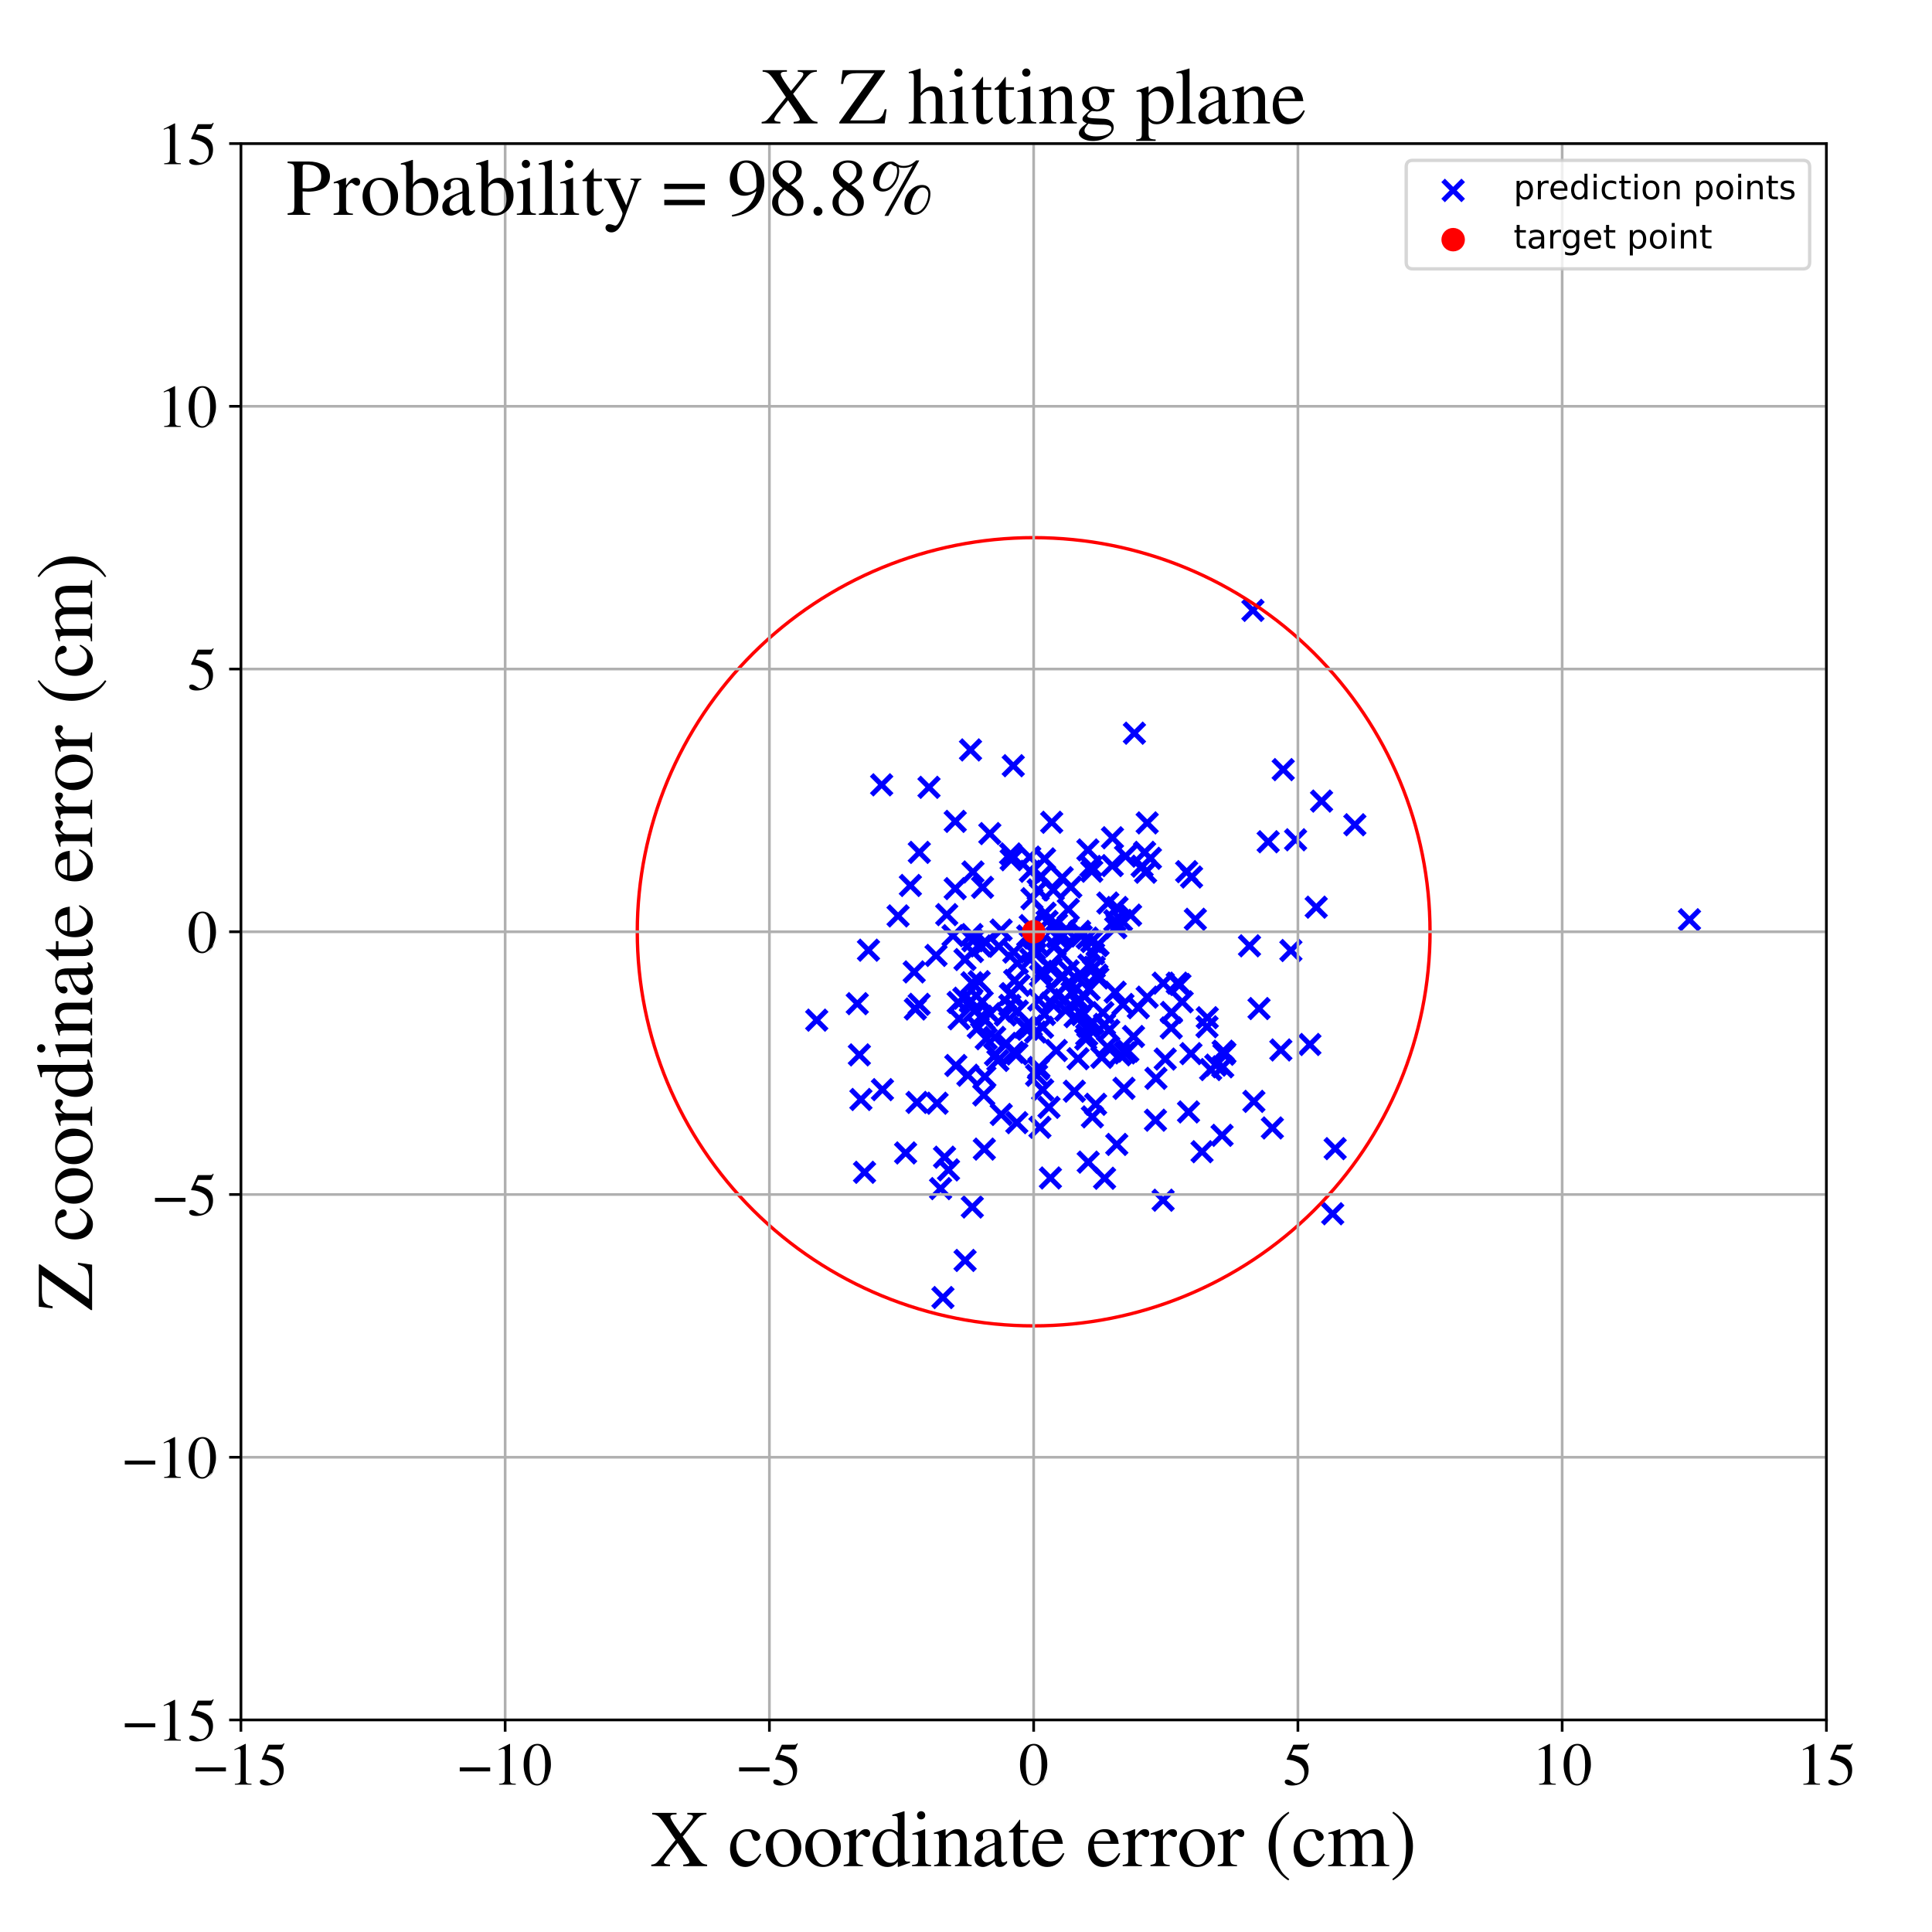 <?xml version="1.0" encoding="utf-8" standalone="no"?>
<!DOCTYPE svg PUBLIC "-//W3C//DTD SVG 1.1//EN"
  "http://www.w3.org/Graphics/SVG/1.1/DTD/svg11.dtd">
<!-- Created with matplotlib (https://matplotlib.org/) -->
<svg height="576pt" version="1.1" viewBox="0 0 576 576" width="576pt" xmlns="http://www.w3.org/2000/svg" xmlns:xlink="http://www.w3.org/1999/xlink">
 <defs>
  <style type="text/css">
*{stroke-linecap:butt;stroke-linejoin:round;}
  </style>
 </defs>
 <g id="figure_1">
  <g id="patch_1">
   <path d="M 0 576 
L 576 576 
L 576 0 
L 0 0 
z
" style="fill:#ffffff;"/>
  </g>
  <g id="axes_1">
   <g id="patch_2">
    <path d="M 71.822 512.784 
L 544.52 512.784 
L 544.52 42.802 
L 71.822 42.802 
z
" style="fill:#ffffff;"/>
   </g>
   <g id="PathCollection_1">
    <defs>
     <path d="M -3 3 
L 3 -3 
M -3 -3 
L 3 3 
" id="mad23e069c2" style="stroke:#0000ff;stroke-width:1.5;"/>
    </defs>
    <g clip-path="url(#p11afb785a8)">
     <use style="fill:#0000ff;stroke:#0000ff;stroke-width:1.5;" x="324.138" xlink:href="#mad23e069c2" y="279.667"/>
     <use style="fill:#0000ff;stroke:#0000ff;stroke-width:1.5;" x="309.045" xlink:href="#mad23e069c2" y="320.59"/>
     <use style="fill:#0000ff;stroke:#0000ff;stroke-width:1.5;" x="324.301" xlink:href="#mad23e069c2" y="306.013"/>
     <use style="fill:#0000ff;stroke:#0000ff;stroke-width:1.5;" x="310.199" xlink:href="#mad23e069c2" y="290.887"/>
     <use style="fill:#0000ff;stroke:#0000ff;stroke-width:1.5;" x="328.795" xlink:href="#mad23e069c2" y="301.903"/>
     <use style="fill:#0000ff;stroke:#0000ff;stroke-width:1.5;" x="329.297" xlink:href="#mad23e069c2" y="305.394"/>
     <use style="fill:#0000ff;stroke:#0000ff;stroke-width:1.5;" x="302.124" xlink:href="#mad23e069c2" y="313.716"/>
     <use style="fill:#0000ff;stroke:#0000ff;stroke-width:1.5;" x="289.881" xlink:href="#mad23e069c2" y="359.859"/>
     <use style="fill:#0000ff;stroke:#0000ff;stroke-width:1.5;" x="287.698" xlink:href="#mad23e069c2" y="286.074"/>
     <use style="fill:#0000ff;stroke:#0000ff;stroke-width:1.5;" x="316.629" xlink:href="#mad23e069c2" y="278.508"/>
     <use style="fill:#0000ff;stroke:#0000ff;stroke-width:1.5;" x="271.419" xlink:href="#mad23e069c2" y="263.988"/>
     <use style="fill:#0000ff;stroke:#0000ff;stroke-width:1.5;" x="373.827" xlink:href="#mad23e069c2" y="328.359"/>
     <use style="fill:#0000ff;stroke:#0000ff;stroke-width:1.5;" x="350.981" xlink:href="#mad23e069c2" y="293.119"/>
     <use style="fill:#0000ff;stroke:#0000ff;stroke-width:1.5;" x="307.146" xlink:href="#mad23e069c2" y="275.952"/>
     <use style="fill:#0000ff;stroke:#0000ff;stroke-width:1.5;" x="299.908" xlink:href="#mad23e069c2" y="311.058"/>
     <use style="fill:#0000ff;stroke:#0000ff;stroke-width:1.5;" x="339.376" xlink:href="#mad23e069c2" y="300.444"/>
     <use style="fill:#0000ff;stroke:#0000ff;stroke-width:1.5;" x="310.85" xlink:href="#mad23e069c2" y="324.929"/>
     <use style="fill:#0000ff;stroke:#0000ff;stroke-width:1.5;" x="293.464" xlink:href="#mad23e069c2" y="342.594"/>
     <use style="fill:#0000ff;stroke:#0000ff;stroke-width:1.5;" x="313.552" xlink:href="#mad23e069c2" y="245.153"/>
     <use style="fill:#0000ff;stroke:#0000ff;stroke-width:1.5;" x="1020.021" xlink:href="#mad23e069c2" y="383.513"/>
     <use style="fill:#0000ff;stroke:#0000ff;stroke-width:1.5;" x="364.661" xlink:href="#mad23e069c2" y="313.404"/>
     <use style="fill:#0000ff;stroke:#0000ff;stroke-width:1.5;" x="291.664" xlink:href="#mad23e069c2" y="306.311"/>
     <use style="fill:#0000ff;stroke:#0000ff;stroke-width:1.5;" x="349.263" xlink:href="#mad23e069c2" y="301.842"/>
     <use style="fill:#0000ff;stroke:#0000ff;stroke-width:1.5;" x="284.791" xlink:href="#mad23e069c2" y="244.883"/>
     <use style="fill:#0000ff;stroke:#0000ff;stroke-width:1.5;" x="311.419" xlink:href="#mad23e069c2" y="256.066"/>
     <use style="fill:#0000ff;stroke:#0000ff;stroke-width:1.5;" x="302.515" xlink:href="#mad23e069c2" y="292.304"/>
     <use style="fill:#0000ff;stroke:#0000ff;stroke-width:1.5;" x="295.16" xlink:href="#mad23e069c2" y="302.203"/>
     <use style="fill:#0000ff;stroke:#0000ff;stroke-width:1.5;" x="342.011" xlink:href="#mad23e069c2" y="297.287"/>
     <use style="fill:#0000ff;stroke:#0000ff;stroke-width:1.5;" x="313.165" xlink:href="#mad23e069c2" y="351.199"/>
     <use style="fill:#0000ff;stroke:#0000ff;stroke-width:1.5;" x="332.472" xlink:href="#mad23e069c2" y="295.811"/>
     <use style="fill:#0000ff;stroke:#0000ff;stroke-width:1.5;" x="327.037" xlink:href="#mad23e069c2" y="290.692"/>
     <use style="fill:#0000ff;stroke:#0000ff;stroke-width:1.5;" x="317.832" xlink:href="#mad23e069c2" y="277.017"/>
     <use style="fill:#0000ff;stroke:#0000ff;stroke-width:1.5;" x="382.576" xlink:href="#mad23e069c2" y="229.452"/>
     <use style="fill:#0000ff;stroke:#0000ff;stroke-width:1.5;" x="298.474" xlink:href="#mad23e069c2" y="277.281"/>
     <use style="fill:#0000ff;stroke:#0000ff;stroke-width:1.5;" x="316.815" xlink:href="#mad23e069c2" y="291.047"/>
     <use style="fill:#0000ff;stroke:#0000ff;stroke-width:1.5;" x="294.04" xlink:href="#mad23e069c2" y="309.684"/>
     <use style="fill:#0000ff;stroke:#0000ff;stroke-width:1.5;" x="375.364" xlink:href="#mad23e069c2" y="300.685"/>
     <use style="fill:#0000ff;stroke:#0000ff;stroke-width:1.5;" x="290.051" xlink:href="#mad23e069c2" y="280.475"/>
     <use style="fill:#0000ff;stroke:#0000ff;stroke-width:1.5;" x="274.084" xlink:href="#mad23e069c2" y="254.125"/>
     <use style="fill:#0000ff;stroke:#0000ff;stroke-width:1.5;" x="346.802" xlink:href="#mad23e069c2" y="293.119"/>
     <use style="fill:#0000ff;stroke:#0000ff;stroke-width:1.5;" x="309.516" xlink:href="#mad23e069c2" y="265.316"/>
     <use style="fill:#0000ff;stroke:#0000ff;stroke-width:1.5;" x="262.857" xlink:href="#mad23e069c2" y="233.987"/>
     <use style="fill:#0000ff;stroke:#0000ff;stroke-width:1.5;" x="324.699" xlink:href="#mad23e069c2" y="294.974"/>
     <use style="fill:#0000ff;stroke:#0000ff;stroke-width:1.5;" x="308.41" xlink:href="#mad23e069c2" y="284.13"/>
     <use style="fill:#0000ff;stroke:#0000ff;stroke-width:1.5;" x="316.863" xlink:href="#mad23e069c2" y="291.135"/>
     <use style="fill:#0000ff;stroke:#0000ff;stroke-width:1.5;" x="312.171" xlink:href="#mad23e069c2" y="274.677"/>
     <use style="fill:#0000ff;stroke:#0000ff;stroke-width:1.5;" x="394.005" xlink:href="#mad23e069c2" y="238.835"/>
     <use style="fill:#0000ff;stroke:#0000ff;stroke-width:1.5;" x="316.606" xlink:href="#mad23e069c2" y="279.213"/>
     <use style="fill:#0000ff;stroke:#0000ff;stroke-width:1.5;" x="325.24" xlink:href="#mad23e069c2" y="258.315"/>
     <use style="fill:#0000ff;stroke:#0000ff;stroke-width:1.5;" x="301.227" xlink:href="#mad23e069c2" y="296.498"/>
     <use style="fill:#0000ff;stroke:#0000ff;stroke-width:1.5;" x="281.599" xlink:href="#mad23e069c2" y="344.999"/>
     <use style="fill:#0000ff;stroke:#0000ff;stroke-width:1.5;" x="255.587" xlink:href="#mad23e069c2" y="299.23"/>
     <use style="fill:#0000ff;stroke:#0000ff;stroke-width:1.5;" x="323.709" xlink:href="#mad23e069c2" y="309.797"/>
     <use style="fill:#0000ff;stroke:#0000ff;stroke-width:1.5;" x="309.673" xlink:href="#mad23e069c2" y="298.124"/>
     <use style="fill:#0000ff;stroke:#0000ff;stroke-width:1.5;" x="309.755" xlink:href="#mad23e069c2" y="318.26"/>
     <use style="fill:#0000ff;stroke:#0000ff;stroke-width:1.5;" x="364.908" xlink:href="#mad23e069c2" y="314.304"/>
     <use style="fill:#0000ff;stroke:#0000ff;stroke-width:1.5;" x="289.761" xlink:href="#mad23e069c2" y="278.631"/>
     <use style="fill:#0000ff;stroke:#0000ff;stroke-width:1.5;" x="341.54" xlink:href="#mad23e069c2" y="260.046"/>
     <use style="fill:#0000ff;stroke:#0000ff;stroke-width:1.5;" x="381.869" xlink:href="#mad23e069c2" y="313.032"/>
     <use style="fill:#0000ff;stroke:#0000ff;stroke-width:1.5;" x="359.852" xlink:href="#mad23e069c2" y="306.119"/>
     <use style="fill:#0000ff;stroke:#0000ff;stroke-width:1.5;" x="313.464" xlink:href="#mad23e069c2" y="299.033"/>
     <use style="fill:#0000ff;stroke:#0000ff;stroke-width:1.5;" x="397.329" xlink:href="#mad23e069c2" y="361.867"/>
     <use style="fill:#0000ff;stroke:#0000ff;stroke-width:1.5;" x="317.467" xlink:href="#mad23e069c2" y="298.007"/>
     <use style="fill:#0000ff;stroke:#0000ff;stroke-width:1.5;" x="301.287" xlink:href="#mad23e069c2" y="254.589"/>
     <use style="fill:#0000ff;stroke:#0000ff;stroke-width:1.5;" x="340.504" xlink:href="#mad23e069c2" y="258.244"/>
     <use style="fill:#0000ff;stroke:#0000ff;stroke-width:1.5;" x="284.965" xlink:href="#mad23e069c2" y="317.663"/>
     <use style="fill:#0000ff;stroke:#0000ff;stroke-width:1.5;" x="320.528" xlink:href="#mad23e069c2" y="303.094"/>
     <use style="fill:#0000ff;stroke:#0000ff;stroke-width:1.5;" x="289.923" xlink:href="#mad23e069c2" y="283.702"/>
     <use style="fill:#0000ff;stroke:#0000ff;stroke-width:1.5;" x="303.312" xlink:href="#mad23e069c2" y="301.433"/>
     <use style="fill:#0000ff;stroke:#0000ff;stroke-width:1.5;" x="258.924" xlink:href="#mad23e069c2" y="283.286"/>
     <use style="fill:#0000ff;stroke:#0000ff;stroke-width:1.5;" x="355.248" xlink:href="#mad23e069c2" y="261.474"/>
     <use style="fill:#0000ff;stroke:#0000ff;stroke-width:1.5;" x="243.498" xlink:href="#mad23e069c2" y="304.142"/>
     <use style="fill:#0000ff;stroke:#0000ff;stroke-width:1.5;" x="338.207" xlink:href="#mad23e069c2" y="218.592"/>
     <use style="fill:#0000ff;stroke:#0000ff;stroke-width:1.5;" x="308.446" xlink:href="#mad23e069c2" y="283.035"/>
     <use style="fill:#0000ff;stroke:#0000ff;stroke-width:1.5;" x="333.963" xlink:href="#mad23e069c2" y="314.479"/>
     <use style="fill:#0000ff;stroke:#0000ff;stroke-width:1.5;" x="316.44" xlink:href="#mad23e069c2" y="284.505"/>
     <use style="fill:#0000ff;stroke:#0000ff;stroke-width:1.5;" x="326.233" xlink:href="#mad23e069c2" y="288.37"/>
     <use style="fill:#0000ff;stroke:#0000ff;stroke-width:1.5;" x="274.035" xlink:href="#mad23e069c2" y="299.427"/>
     <use style="fill:#0000ff;stroke:#0000ff;stroke-width:1.5;" x="333.026" xlink:href="#mad23e069c2" y="270.549"/>
     <use style="fill:#0000ff;stroke:#0000ff;stroke-width:1.5;" x="287.725" xlink:href="#mad23e069c2" y="375.782"/>
     <use style="fill:#0000ff;stroke:#0000ff;stroke-width:1.5;" x="256.668" xlink:href="#mad23e069c2" y="327.796"/>
     <use style="fill:#0000ff;stroke:#0000ff;stroke-width:1.5;" x="302.092" xlink:href="#mad23e069c2" y="228.284"/>
     <use style="fill:#0000ff;stroke:#0000ff;stroke-width:1.5;" x="384.862" xlink:href="#mad23e069c2" y="283.388"/>
     <use style="fill:#0000ff;stroke:#0000ff;stroke-width:1.5;" x="272.556" xlink:href="#mad23e069c2" y="289.76"/>
     <use style="fill:#0000ff;stroke:#0000ff;stroke-width:1.5;" x="325.454" xlink:href="#mad23e069c2" y="280.716"/>
     <use style="fill:#0000ff;stroke:#0000ff;stroke-width:1.5;" x="326.039" xlink:href="#mad23e069c2" y="284.365"/>
     <use style="fill:#0000ff;stroke:#0000ff;stroke-width:1.5;" x="364.342" xlink:href="#mad23e069c2" y="338.484"/>
     <use style="fill:#0000ff;stroke:#0000ff;stroke-width:1.5;" x="322.352" xlink:href="#mad23e069c2" y="279.061"/>
     <use style="fill:#0000ff;stroke:#0000ff;stroke-width:1.5;" x="312.744" xlink:href="#mad23e069c2" y="330.144"/>
     <use style="fill:#0000ff;stroke:#0000ff;stroke-width:1.5;" x="293.917" xlink:href="#mad23e069c2" y="281.021"/>
     <use style="fill:#0000ff;stroke:#0000ff;stroke-width:1.5;" x="322.335" xlink:href="#mad23e069c2" y="290.642"/>
     <use style="fill:#0000ff;stroke:#0000ff;stroke-width:1.5;" x="301.543" xlink:href="#mad23e069c2" y="296.242"/>
     <use style="fill:#0000ff;stroke:#0000ff;stroke-width:1.5;" x="322.597" xlink:href="#mad23e069c2" y="302.485"/>
     <use style="fill:#0000ff;stroke:#0000ff;stroke-width:1.5;" x="329.313" xlink:href="#mad23e069c2" y="351.285"/>
     <use style="fill:#0000ff;stroke:#0000ff;stroke-width:1.5;" x="280.423" xlink:href="#mad23e069c2" y="354.367"/>
     <use style="fill:#0000ff;stroke:#0000ff;stroke-width:1.5;" x="310.629" xlink:href="#mad23e069c2" y="289.551"/>
     <use style="fill:#0000ff;stroke:#0000ff;stroke-width:1.5;" x="362.474" xlink:href="#mad23e069c2" y="317.557"/>
     <use style="fill:#0000ff;stroke:#0000ff;stroke-width:1.5;" x="307.666" xlink:href="#mad23e069c2" y="267.934"/>
     <use style="fill:#0000ff;stroke:#0000ff;stroke-width:1.5;" x="318.455" xlink:href="#mad23e069c2" y="293.117"/>
     <use style="fill:#0000ff;stroke:#0000ff;stroke-width:1.5;" x="321.338" xlink:href="#mad23e069c2" y="299.059"/>
     <use style="fill:#0000ff;stroke:#0000ff;stroke-width:1.5;" x="324.919" xlink:href="#mad23e069c2" y="305.779"/>
     <use style="fill:#0000ff;stroke:#0000ff;stroke-width:1.5;" x="358.372" xlink:href="#mad23e069c2" y="343.368"/>
     <use style="fill:#0000ff;stroke:#0000ff;stroke-width:1.5;" x="289.785" xlink:href="#mad23e069c2" y="292.992"/>
     <use style="fill:#0000ff;stroke:#0000ff;stroke-width:1.5;" x="284.779" xlink:href="#mad23e069c2" y="264.928"/>
     <use style="fill:#0000ff;stroke:#0000ff;stroke-width:1.5;" x="299.75" xlink:href="#mad23e069c2" y="302.608"/>
     <use style="fill:#0000ff;stroke:#0000ff;stroke-width:1.5;" x="346.765" xlink:href="#mad23e069c2" y="357.829"/>
     <use style="fill:#0000ff;stroke:#0000ff;stroke-width:1.5;" x="267.749" xlink:href="#mad23e069c2" y="273.066"/>
     <use style="fill:#0000ff;stroke:#0000ff;stroke-width:1.5;" x="503.693" xlink:href="#mad23e069c2" y="274.212"/>
     <use style="fill:#0000ff;stroke:#0000ff;stroke-width:1.5;" x="263.092" xlink:href="#mad23e069c2" y="324.863"/>
     <use style="fill:#0000ff;stroke:#0000ff;stroke-width:1.5;" x="287.352" xlink:href="#mad23e069c2" y="297.606"/>
     <use style="fill:#0000ff;stroke:#0000ff;stroke-width:1.5;" x="373.541" xlink:href="#mad23e069c2" y="181.972"/>
     <use style="fill:#0000ff;stroke:#0000ff;stroke-width:1.5;" x="325.68" xlink:href="#mad23e069c2" y="332.981"/>
     <use style="fill:#0000ff;stroke:#0000ff;stroke-width:1.5;" x="325.492" xlink:href="#mad23e069c2" y="259.751"/>
     <use style="fill:#0000ff;stroke:#0000ff;stroke-width:1.5;" x="347.392" xlink:href="#mad23e069c2" y="315.746"/>
     <use style="fill:#0000ff;stroke:#0000ff;stroke-width:1.5;" x="279.376" xlink:href="#mad23e069c2" y="328.913"/>
     <use style="fill:#0000ff;stroke:#0000ff;stroke-width:1.5;" x="316.679" xlink:href="#mad23e069c2" y="261.663"/>
     <use style="fill:#0000ff;stroke:#0000ff;stroke-width:1.5;" x="324.639" xlink:href="#mad23e069c2" y="287.741"/>
     <use style="fill:#0000ff;stroke:#0000ff;stroke-width:1.5;" x="319.245" xlink:href="#mad23e069c2" y="264.462"/>
     <use style="fill:#0000ff;stroke:#0000ff;stroke-width:1.5;" x="290.52" xlink:href="#mad23e069c2" y="301.383"/>
     <use style="fill:#0000ff;stroke:#0000ff;stroke-width:1.5;" x="349.185" xlink:href="#mad23e069c2" y="306.463"/>
     <use style="fill:#0000ff;stroke:#0000ff;stroke-width:1.5;" x="317.683" xlink:href="#mad23e069c2" y="301.206"/>
     <use style="fill:#0000ff;stroke:#0000ff;stroke-width:1.5;" x="293.3" xlink:href="#mad23e069c2" y="326.451"/>
     <use style="fill:#0000ff;stroke:#0000ff;stroke-width:1.5;" x="330.565" xlink:href="#mad23e069c2" y="307.206"/>
     <use style="fill:#0000ff;stroke:#0000ff;stroke-width:1.5;" x="276.966" xlink:href="#mad23e069c2" y="234.732"/>
     <use style="fill:#0000ff;stroke:#0000ff;stroke-width:1.5;" x="296.552" xlink:href="#mad23e069c2" y="309.285"/>
     <use style="fill:#0000ff;stroke:#0000ff;stroke-width:1.5;" x="320.308" xlink:href="#mad23e069c2" y="325.331"/>
     <use style="fill:#0000ff;stroke:#0000ff;stroke-width:1.5;" x="336.268" xlink:href="#mad23e069c2" y="313.383"/>
     <use style="fill:#0000ff;stroke:#0000ff;stroke-width:1.5;" x="321.398" xlink:href="#mad23e069c2" y="315.636"/>
     <use style="fill:#0000ff;stroke:#0000ff;stroke-width:1.5;" x="309.541" xlink:href="#mad23e069c2" y="281.921"/>
     <use style="fill:#0000ff;stroke:#0000ff;stroke-width:1.5;" x="337.065" xlink:href="#mad23e069c2" y="272.835"/>
     <use style="fill:#0000ff;stroke:#0000ff;stroke-width:1.5;" x="292.828" xlink:href="#mad23e069c2" y="298.635"/>
     <use style="fill:#0000ff;stroke:#0000ff;stroke-width:1.5;" x="325.83" xlink:href="#mad23e069c2" y="304.944"/>
     <use style="fill:#0000ff;stroke:#0000ff;stroke-width:1.5;" x="327.369" xlink:href="#mad23e069c2" y="281.634"/>
     <use style="fill:#0000ff;stroke:#0000ff;stroke-width:1.5;" x="289.346" xlink:href="#mad23e069c2" y="223.582"/>
     <use style="fill:#0000ff;stroke:#0000ff;stroke-width:1.5;" x="272.899" xlink:href="#mad23e069c2" y="300.823"/>
     <use style="fill:#0000ff;stroke:#0000ff;stroke-width:1.5;" x="306.362" xlink:href="#mad23e069c2" y="306.87"/>
     <use style="fill:#0000ff;stroke:#0000ff;stroke-width:1.5;" x="319.607" xlink:href="#mad23e069c2" y="295.914"/>
     <use style="fill:#0000ff;stroke:#0000ff;stroke-width:1.5;" x="392.414" xlink:href="#mad23e069c2" y="270.465"/>
     <use style="fill:#0000ff;stroke:#0000ff;stroke-width:1.5;" x="324.436" xlink:href="#mad23e069c2" y="346.475"/>
     <use style="fill:#0000ff;stroke:#0000ff;stroke-width:1.5;" x="386.263" xlink:href="#mad23e069c2" y="250.369"/>
     <use style="fill:#0000ff;stroke:#0000ff;stroke-width:1.5;" x="344.628" xlink:href="#mad23e069c2" y="321.494"/>
     <use style="fill:#0000ff;stroke:#0000ff;stroke-width:1.5;" x="315.127" xlink:href="#mad23e069c2" y="279.294"/>
     <use style="fill:#0000ff;stroke:#0000ff;stroke-width:1.5;" x="342.983" xlink:href="#mad23e069c2" y="255.896"/>
     <use style="fill:#0000ff;stroke:#0000ff;stroke-width:1.5;" x="310.818" xlink:href="#mad23e069c2" y="306.271"/>
     <use style="fill:#0000ff;stroke:#0000ff;stroke-width:1.5;" x="315.146" xlink:href="#mad23e069c2" y="296.581"/>
     <use style="fill:#0000ff;stroke:#0000ff;stroke-width:1.5;" x="282.786" xlink:href="#mad23e069c2" y="348.789"/>
     <use style="fill:#0000ff;stroke:#0000ff;stroke-width:1.5;" x="314.918" xlink:href="#mad23e069c2" y="313.19"/>
     <use style="fill:#0000ff;stroke:#0000ff;stroke-width:1.5;" x="311.419" xlink:href="#mad23e069c2" y="302.446"/>
     <use style="fill:#0000ff;stroke:#0000ff;stroke-width:1.5;" x="293.626" xlink:href="#mad23e069c2" y="321.002"/>
     <use style="fill:#0000ff;stroke:#0000ff;stroke-width:1.5;" x="403.933" xlink:href="#mad23e069c2" y="245.891"/>
     <use style="fill:#0000ff;stroke:#0000ff;stroke-width:1.5;" x="301.061" xlink:href="#mad23e069c2" y="299.738"/>
     <use style="fill:#0000ff;stroke:#0000ff;stroke-width:1.5;" x="303.171" xlink:href="#mad23e069c2" y="314.228"/>
     <use style="fill:#0000ff;stroke:#0000ff;stroke-width:1.5;" x="324.338" xlink:href="#mad23e069c2" y="253.405"/>
     <use style="fill:#0000ff;stroke:#0000ff;stroke-width:1.5;" x="390.524" xlink:href="#mad23e069c2" y="311.399"/>
     <use style="fill:#0000ff;stroke:#0000ff;stroke-width:1.5;" x="365.191" xlink:href="#mad23e069c2" y="313.904"/>
     <use style="fill:#0000ff;stroke:#0000ff;stroke-width:1.5;" x="307.475" xlink:href="#mad23e069c2" y="305.863"/>
     <use style="fill:#0000ff;stroke:#0000ff;stroke-width:1.5;" x="289.306" xlink:href="#mad23e069c2" y="298.678"/>
     <use style="fill:#0000ff;stroke:#0000ff;stroke-width:1.5;" x="292.932" xlink:href="#mad23e069c2" y="264.549"/>
     <use style="fill:#0000ff;stroke:#0000ff;stroke-width:1.5;" x="316.431" xlink:href="#mad23e069c2" y="291.158"/>
     <use style="fill:#0000ff;stroke:#0000ff;stroke-width:1.5;" x="318.458" xlink:href="#mad23e069c2" y="289.442"/>
     <use style="fill:#0000ff;stroke:#0000ff;stroke-width:1.5;" x="285.943" xlink:href="#mad23e069c2" y="303.735"/>
     <use style="fill:#0000ff;stroke:#0000ff;stroke-width:1.5;" x="398.06" xlink:href="#mad23e069c2" y="342.453"/>
     <use style="fill:#0000ff;stroke:#0000ff;stroke-width:1.5;" x="273.392" xlink:href="#mad23e069c2" y="328.671"/>
     <use style="fill:#0000ff;stroke:#0000ff;stroke-width:1.5;" x="327.069" xlink:href="#mad23e069c2" y="281.945"/>
     <use style="fill:#0000ff;stroke:#0000ff;stroke-width:1.5;" x="295.1" xlink:href="#mad23e069c2" y="248.522"/>
     <use style="fill:#0000ff;stroke:#0000ff;stroke-width:1.5;" x="257.75" xlink:href="#mad23e069c2" y="349.508"/>
     <use style="fill:#0000ff;stroke:#0000ff;stroke-width:1.5;" x="298.502" xlink:href="#mad23e069c2" y="332.257"/>
     <use style="fill:#0000ff;stroke:#0000ff;stroke-width:1.5;" x="323.983" xlink:href="#mad23e069c2" y="308.571"/>
     <use style="fill:#0000ff;stroke:#0000ff;stroke-width:1.5;" x="308.059" xlink:href="#mad23e069c2" y="283.66"/>
     <use style="fill:#0000ff;stroke:#0000ff;stroke-width:1.5;" x="308.723" xlink:href="#mad23e069c2" y="307.684"/>
     <use style="fill:#0000ff;stroke:#0000ff;stroke-width:1.5;" x="306.397" xlink:href="#mad23e069c2" y="279.056"/>
     <use style="fill:#0000ff;stroke:#0000ff;stroke-width:1.5;" x="330.288" xlink:href="#mad23e069c2" y="269.224"/>
     <use style="fill:#0000ff;stroke:#0000ff;stroke-width:1.5;" x="281.122" xlink:href="#mad23e069c2" y="386.846"/>
     <use style="fill:#0000ff;stroke:#0000ff;stroke-width:1.5;" x="314.594" xlink:href="#mad23e069c2" y="281.908"/>
     <use style="fill:#0000ff;stroke:#0000ff;stroke-width:1.5;" x="331.604" xlink:href="#mad23e069c2" y="258.067"/>
     <use style="fill:#0000ff;stroke:#0000ff;stroke-width:1.5;" x="352.455" xlink:href="#mad23e069c2" y="298.676"/>
     <use style="fill:#0000ff;stroke:#0000ff;stroke-width:1.5;" x="335.397" xlink:href="#mad23e069c2" y="313.917"/>
     <use style="fill:#0000ff;stroke:#0000ff;stroke-width:1.5;" x="327.308" xlink:href="#mad23e069c2" y="291.567"/>
     <use style="fill:#0000ff;stroke:#0000ff;stroke-width:1.5;" x="292.644" xlink:href="#mad23e069c2" y="302.984"/>
     <use style="fill:#0000ff;stroke:#0000ff;stroke-width:1.5;" x="282.254" xlink:href="#mad23e069c2" y="272.682"/>
     <use style="fill:#0000ff;stroke:#0000ff;stroke-width:1.5;" x="321.877" xlink:href="#mad23e069c2" y="277.684"/>
     <use style="fill:#0000ff;stroke:#0000ff;stroke-width:1.5;" x="359.934" xlink:href="#mad23e069c2" y="303.414"/>
     <use style="fill:#0000ff;stroke:#0000ff;stroke-width:1.5;" x="351.78" xlink:href="#mad23e069c2" y="293.508"/>
     <use style="fill:#0000ff;stroke:#0000ff;stroke-width:1.5;" x="332.952" xlink:href="#mad23e069c2" y="341.195"/>
     <use style="fill:#0000ff;stroke:#0000ff;stroke-width:1.5;" x="303.151" xlink:href="#mad23e069c2" y="334.705"/>
     <use style="fill:#0000ff;stroke:#0000ff;stroke-width:1.5;" x="334.789" xlink:href="#mad23e069c2" y="299.465"/>
     <use style="fill:#0000ff;stroke:#0000ff;stroke-width:1.5;" x="310.365" xlink:href="#mad23e069c2" y="261.247"/>
     <use style="fill:#0000ff;stroke:#0000ff;stroke-width:1.5;" x="288.561" xlink:href="#mad23e069c2" y="320.566"/>
     <use style="fill:#0000ff;stroke:#0000ff;stroke-width:1.5;" x="313.397" xlink:href="#mad23e069c2" y="288.671"/>
     <use style="fill:#0000ff;stroke:#0000ff;stroke-width:1.5;" x="314.969" xlink:href="#mad23e069c2" y="275.492"/>
     <use style="fill:#0000ff;stroke:#0000ff;stroke-width:1.5;" x="308.428" xlink:href="#mad23e069c2" y="279.653"/>
     <use style="fill:#0000ff;stroke:#0000ff;stroke-width:1.5;" x="321.924" xlink:href="#mad23e069c2" y="298.405"/>
     <use style="fill:#0000ff;stroke:#0000ff;stroke-width:1.5;" x="328.485" xlink:href="#mad23e069c2" y="315.232"/>
     <use style="fill:#0000ff;stroke:#0000ff;stroke-width:1.5;" x="296.793" xlink:href="#mad23e069c2" y="314.467"/>
     <use style="fill:#0000ff;stroke:#0000ff;stroke-width:1.5;" x="297.51" xlink:href="#mad23e069c2" y="316.154"/>
     <use style="fill:#0000ff;stroke:#0000ff;stroke-width:1.5;" x="290.076" xlink:href="#mad23e069c2" y="259.972"/>
     <use style="fill:#0000ff;stroke:#0000ff;stroke-width:1.5;" x="293.364" xlink:href="#mad23e069c2" y="303.881"/>
     <use style="fill:#0000ff;stroke:#0000ff;stroke-width:1.5;" x="341.25" xlink:href="#mad23e069c2" y="254.113"/>
     <use style="fill:#0000ff;stroke:#0000ff;stroke-width:1.5;" x="322.957" xlink:href="#mad23e069c2" y="296.668"/>
     <use style="fill:#0000ff;stroke:#0000ff;stroke-width:1.5;" x="279.07" xlink:href="#mad23e069c2" y="284.847"/>
     <use style="fill:#0000ff;stroke:#0000ff;stroke-width:1.5;" x="337.939" xlink:href="#mad23e069c2" y="309.013"/>
     <use style="fill:#0000ff;stroke:#0000ff;stroke-width:1.5;" x="256.207" xlink:href="#mad23e069c2" y="314.497"/>
     <use style="fill:#0000ff;stroke:#0000ff;stroke-width:1.5;" x="301.465" xlink:href="#mad23e069c2" y="256.318"/>
     <use style="fill:#0000ff;stroke:#0000ff;stroke-width:1.5;" x="269.995" xlink:href="#mad23e069c2" y="343.731"/>
     <use style="fill:#0000ff;stroke:#0000ff;stroke-width:1.5;" x="285.662" xlink:href="#mad23e069c2" y="298.851"/>
     <use style="fill:#0000ff;stroke:#0000ff;stroke-width:1.5;" x="364.541" xlink:href="#mad23e069c2" y="318.054"/>
     <use style="fill:#0000ff;stroke:#0000ff;stroke-width:1.5;" x="355.067" xlink:href="#mad23e069c2" y="314.126"/>
     <use style="fill:#0000ff;stroke:#0000ff;stroke-width:1.5;" x="303.814" xlink:href="#mad23e069c2" y="293.765"/>
     <use style="fill:#0000ff;stroke:#0000ff;stroke-width:1.5;" x="356.38" xlink:href="#mad23e069c2" y="274.07"/>
     <use style="fill:#0000ff;stroke:#0000ff;stroke-width:1.5;" x="312.765" xlink:href="#mad23e069c2" y="288.317"/>
     <use style="fill:#0000ff;stroke:#0000ff;stroke-width:1.5;" x="332.638" xlink:href="#mad23e069c2" y="276.579"/>
     <use style="fill:#0000ff;stroke:#0000ff;stroke-width:1.5;" x="379.341" xlink:href="#mad23e069c2" y="336.282"/>
     <use style="fill:#0000ff;stroke:#0000ff;stroke-width:1.5;" x="284.128" xlink:href="#mad23e069c2" y="278.96"/>
     <use style="fill:#0000ff;stroke:#0000ff;stroke-width:1.5;" x="332.363" xlink:href="#mad23e069c2" y="274.492"/>
     <use style="fill:#0000ff;stroke:#0000ff;stroke-width:1.5;" x="307.002" xlink:href="#mad23e069c2" y="255.535"/>
     <use style="fill:#0000ff;stroke:#0000ff;stroke-width:1.5;" x="360.935" xlink:href="#mad23e069c2" y="318.877"/>
     <use style="fill:#0000ff;stroke:#0000ff;stroke-width:1.5;" x="318.499" xlink:href="#mad23e069c2" y="271.117"/>
     <use style="fill:#0000ff;stroke:#0000ff;stroke-width:1.5;" x="335.562" xlink:href="#mad23e069c2" y="255.252"/>
     <use style="fill:#0000ff;stroke:#0000ff;stroke-width:1.5;" x="378.09" xlink:href="#mad23e069c2" y="250.958"/>
     <use style="fill:#0000ff;stroke:#0000ff;stroke-width:1.5;" x="353.783" xlink:href="#mad23e069c2" y="259.868"/>
     <use style="fill:#0000ff;stroke:#0000ff;stroke-width:1.5;" x="334.351" xlink:href="#mad23e069c2" y="274.396"/>
     <use style="fill:#0000ff;stroke:#0000ff;stroke-width:1.5;" x="311.579" xlink:href="#mad23e069c2" y="272.253"/>
     <use style="fill:#0000ff;stroke:#0000ff;stroke-width:1.5;" x="354.341" xlink:href="#mad23e069c2" y="331.509"/>
     <use style="fill:#0000ff;stroke:#0000ff;stroke-width:1.5;" x="305.422" xlink:href="#mad23e069c2" y="306.259"/>
     <use style="fill:#0000ff;stroke:#0000ff;stroke-width:1.5;" x="330.136" xlink:href="#mad23e069c2" y="312.126"/>
     <use style="fill:#0000ff;stroke:#0000ff;stroke-width:1.5;" x="307.265" xlink:href="#mad23e069c2" y="285.971"/>
     <use style="fill:#0000ff;stroke:#0000ff;stroke-width:1.5;" x="297.815" xlink:href="#mad23e069c2" y="282.127"/>
     <use style="fill:#0000ff;stroke:#0000ff;stroke-width:1.5;" x="344.49" xlink:href="#mad23e069c2" y="333.971"/>
     <use style="fill:#0000ff;stroke:#0000ff;stroke-width:1.5;" x="309.578" xlink:href="#mad23e069c2" y="318.749"/>
     <use style="fill:#0000ff;stroke:#0000ff;stroke-width:1.5;" x="307.169" xlink:href="#mad23e069c2" y="259.768"/>
     <use style="fill:#0000ff;stroke:#0000ff;stroke-width:1.5;" x="372.521" xlink:href="#mad23e069c2" y="281.978"/>
     <use style="fill:#0000ff;stroke:#0000ff;stroke-width:1.5;" x="289.469" xlink:href="#mad23e069c2" y="298.394"/>
     <use style="fill:#0000ff;stroke:#0000ff;stroke-width:1.5;" x="326.638" xlink:href="#mad23e069c2" y="329.229"/>
     <use style="fill:#0000ff;stroke:#0000ff;stroke-width:1.5;" x="331.667" xlink:href="#mad23e069c2" y="249.765"/>
     <use style="fill:#0000ff;stroke:#0000ff;stroke-width:1.5;" x="291.934" xlink:href="#mad23e069c2" y="292.666"/>
     <use style="fill:#0000ff;stroke:#0000ff;stroke-width:1.5;" x="335.101" xlink:href="#mad23e069c2" y="324.479"/>
     <use style="fill:#0000ff;stroke:#0000ff;stroke-width:1.5;" x="292.35" xlink:href="#mad23e069c2" y="282.013"/>
     <use style="fill:#0000ff;stroke:#0000ff;stroke-width:1.5;" x="310.04" xlink:href="#mad23e069c2" y="336.092"/>
     <use style="fill:#0000ff;stroke:#0000ff;stroke-width:1.5;" x="303.301" xlink:href="#mad23e069c2" y="287.163"/>
     <use style="fill:#0000ff;stroke:#0000ff;stroke-width:1.5;" x="302.25" xlink:href="#mad23e069c2" y="283.851"/>
     <use style="fill:#0000ff;stroke:#0000ff;stroke-width:1.5;" x="314.024" xlink:href="#mad23e069c2" y="265.293"/>
     <use style="fill:#0000ff;stroke:#0000ff;stroke-width:1.5;" x="310.19" xlink:href="#mad23e069c2" y="261.441"/>
     <use style="fill:#0000ff;stroke:#0000ff;stroke-width:1.5;" x="342.02" xlink:href="#mad23e069c2" y="245.335"/>
    </g>
   </g>
   <g id="PathCollection_2">
    <defs>
     <path d="M 0 3 
C 0.796 3 1.559 2.684 2.121 2.121 
C 2.684 1.559 3 0.796 3 0 
C 3 -0.796 2.684 -1.559 2.121 -2.121 
C 1.559 -2.684 0.796 -3 0 -3 
C -0.796 -3 -1.559 -2.684 -2.121 -2.121 
C -2.684 -1.559 -3 -0.796 -3 0 
C -3 0.796 -2.684 1.559 -2.121 2.121 
C -1.559 2.684 -0.796 3 0 3 
z
" id="med38c098f2" style="stroke:#ff0000;"/>
    </defs>
    <g clip-path="url(#p11afb785a8)">
     <use style="fill:#ff0000;stroke:#ff0000;" x="308.171" xlink:href="#med38c098f2" y="277.793"/>
    </g>
   </g>
   <g id="patch_3">
    <path clip-path="url(#p11afb785a8)" d="M 308.171 395.288 
C 339.511 395.288 369.572 382.908 391.733 360.875 
C 413.894 338.841 426.346 308.953 426.346 277.793 
C 426.346 246.633 413.894 216.745 391.733 194.711 
C 369.572 172.677 339.511 160.297 308.171 160.297 
C 276.831 160.297 246.77 172.677 224.609 194.711 
C 202.448 216.745 189.997 246.633 189.997 277.793 
C 189.997 308.953 202.448 338.841 224.609 360.875 
C 246.77 382.908 276.831 395.288 308.171 395.288 
z
" style="fill:none;stroke:#ff0000;stroke-linejoin:miter;"/>
   </g>
   <g id="matplotlib.axis_1">
    <g id="xtick_1">
     <g id="line2d_1">
      <path clip-path="url(#p11afb785a8)" d="M 71.822 512.784 
L 71.822 42.802 
" style="fill:none;stroke:#b0b0b0;stroke-linecap:square;stroke-width:0.8;"/>
     </g>
     <g id="line2d_2">
      <defs>
       <path d="M 0 0 
L 0 3.5 
" id="m28e8049d28" style="stroke:#000000;stroke-width:0.8;"/>
      </defs>
      <g>
       <use style="stroke:#000000;stroke-width:0.8;" x="71.822" xlink:href="#m28e8049d28" y="512.784"/>
      </g>
     </g>
     <g id="text_1">
      <!-- −15 -->
      <defs>
       <path d="M 3 22 
L 3 28.594 
L 53.406 28.594 
L 53.406 22 
z
" id="FreeSerif-8722"/>
       <path d="M 18.297 59.297 
Q 16.5 59.297 11.094 57.094 
L 11.094 58.5 
L 29.094 67.594 
L 29.906 67.406 
L 29.906 7.406 
Q 29.906 3.797 31.703 2.688 
Q 33.5 1.594 39.406 1.5 
L 39.406 0 
L 11.797 0 
L 11.797 1.5 
Q 17.406 1.703 19.344 3.141 
Q 21.297 4.594 21.297 9.297 
L 21.297 54.594 
Q 21.297 59.297 18.297 59.297 
z
" id="FreeSerif-49"/>
       <path d="M 35.703 19.406 
Q 35.703 24.703 33.344 28.797 
Q 31 32.906 27.641 35.156 
Q 24.297 37.406 20.141 38.844 
Q 16 40.297 12.953 40.75 
Q 9.906 41.203 7.594 41.203 
Q 6.406 41.203 6.406 42 
Q 6.406 42.297 6.5 42.5 
L 17.406 66.203 
L 38.297 66.203 
Q 39.906 66.203 40.844 66.703 
Q 41.797 67.203 42.906 68.797 
L 43.797 68.094 
L 40 59.203 
Q 39.594 58.297 37.703 58.297 
L 18.094 58.297 
L 13.906 49.797 
Q 28.5 47.203 35.594 41.344 
Q 42.703 35.5 42.703 24.203 
Q 42.703 18.297 40.844 13.688 
Q 39 9.094 36.141 6.297 
Q 33.297 3.5 29.547 1.703 
Q 25.797 -0.094 22.344 -0.75 
Q 18.906 -1.406 15.406 -1.406 
Q 9.797 -1.406 6.5 0.25 
Q 3.203 1.906 3.203 4.797 
Q 3.203 8.5 7.5 8.5 
Q 10.297 8.5 14.75 5.391 
Q 19.203 2.297 21.797 2.297 
Q 27.703 2.297 31.703 7.25 
Q 35.703 12.203 35.703 19.406 
z
" id="FreeSerif-53"/>
      </defs>
      <g transform="translate(57.746 532.077)scale(0.18 -0.18)">
       <use xlink:href="#FreeSerif-8722"/>
       <use x="56.4" xlink:href="#FreeSerif-49"/>
       <use x="106.4" xlink:href="#FreeSerif-53"/>
      </g>
     </g>
    </g>
    <g id="xtick_2">
     <g id="line2d_3">
      <path clip-path="url(#p11afb785a8)" d="M 150.605 512.784 
L 150.605 42.802 
" style="fill:none;stroke:#b0b0b0;stroke-linecap:square;stroke-width:0.8;"/>
     </g>
     <g id="line2d_4">
      <g>
       <use style="stroke:#000000;stroke-width:0.8;" x="150.605" xlink:href="#m28e8049d28" y="512.784"/>
      </g>
     </g>
     <g id="text_2">
      <!-- −10 -->
      <defs>
       <path d="M 47.594 17.797 
Q 35.203 -1.406 25 -1.406 
Q 14.797 -1.406 8.594 8.391 
Q 2.406 18.203 2.406 33.594 
Q 2.406 48.094 8.594 57.844 
Q 14.797 67.594 25.406 67.594 
Q 35.203 67.594 41.391 58 
Q 47.594 48.406 47.594 33 
Q 47.594 17.797 35.203 -1.406 
z
M 25.094 65 
Q 12 65 12 32.703 
Q 12 1.203 25 1.203 
Q 38 1.203 38 32.797 
Q 38 48.5 34.703 56.75 
Q 31.406 65 25.094 65 
z
" id="FreeSerif-48"/>
      </defs>
      <g transform="translate(136.529 532.077)scale(0.18 -0.18)">
       <use xlink:href="#FreeSerif-8722"/>
       <use x="56.4" xlink:href="#FreeSerif-49"/>
       <use x="106.4" xlink:href="#FreeSerif-48"/>
      </g>
     </g>
    </g>
    <g id="xtick_3">
     <g id="line2d_5">
      <path clip-path="url(#p11afb785a8)" d="M 229.388 512.784 
L 229.388 42.802 
" style="fill:none;stroke:#b0b0b0;stroke-linecap:square;stroke-width:0.8;"/>
     </g>
     <g id="line2d_6">
      <g>
       <use style="stroke:#000000;stroke-width:0.8;" x="229.388" xlink:href="#m28e8049d28" y="512.784"/>
      </g>
     </g>
     <g id="text_3">
      <!-- −5 -->
      <g transform="translate(219.812 532.077)scale(0.18 -0.18)">
       <use xlink:href="#FreeSerif-8722"/>
       <use x="56.4" xlink:href="#FreeSerif-53"/>
      </g>
     </g>
    </g>
    <g id="xtick_4">
     <g id="line2d_7">
      <path clip-path="url(#p11afb785a8)" d="M 308.171 512.784 
L 308.171 42.802 
" style="fill:none;stroke:#b0b0b0;stroke-linecap:square;stroke-width:0.8;"/>
     </g>
     <g id="line2d_8">
      <g>
       <use style="stroke:#000000;stroke-width:0.8;" x="308.171" xlink:href="#m28e8049d28" y="512.784"/>
      </g>
     </g>
     <g id="text_4">
      <!-- 0 -->
      <g transform="translate(303.671 532.077)scale(0.18 -0.18)">
       <use xlink:href="#FreeSerif-48"/>
      </g>
     </g>
    </g>
    <g id="xtick_5">
     <g id="line2d_9">
      <path clip-path="url(#p11afb785a8)" d="M 386.954 512.784 
L 386.954 42.802 
" style="fill:none;stroke:#b0b0b0;stroke-linecap:square;stroke-width:0.8;"/>
     </g>
     <g id="line2d_10">
      <g>
       <use style="stroke:#000000;stroke-width:0.8;" x="386.954" xlink:href="#m28e8049d28" y="512.784"/>
      </g>
     </g>
     <g id="text_5">
      <!-- 5 -->
      <g transform="translate(382.454 532.077)scale(0.18 -0.18)">
       <use xlink:href="#FreeSerif-53"/>
      </g>
     </g>
    </g>
    <g id="xtick_6">
     <g id="line2d_11">
      <path clip-path="url(#p11afb785a8)" d="M 465.737 512.784 
L 465.737 42.802 
" style="fill:none;stroke:#b0b0b0;stroke-linecap:square;stroke-width:0.8;"/>
     </g>
     <g id="line2d_12">
      <g>
       <use style="stroke:#000000;stroke-width:0.8;" x="465.737" xlink:href="#m28e8049d28" y="512.784"/>
      </g>
     </g>
     <g id="text_6">
      <!-- 10 -->
      <g transform="translate(456.737 532.077)scale(0.18 -0.18)">
       <use xlink:href="#FreeSerif-49"/>
       <use x="50" xlink:href="#FreeSerif-48"/>
      </g>
     </g>
    </g>
    <g id="xtick_7">
     <g id="line2d_13">
      <path clip-path="url(#p11afb785a8)" d="M 544.52 512.784 
L 544.52 42.802 
" style="fill:none;stroke:#b0b0b0;stroke-linecap:square;stroke-width:0.8;"/>
     </g>
     <g id="line2d_14">
      <g>
       <use style="stroke:#000000;stroke-width:0.8;" x="544.52" xlink:href="#m28e8049d28" y="512.784"/>
      </g>
     </g>
     <g id="text_7">
      <!-- 15 -->
      <g transform="translate(535.52 532.077)scale(0.18 -0.18)">
       <use xlink:href="#FreeSerif-49"/>
       <use x="50" xlink:href="#FreeSerif-53"/>
      </g>
     </g>
    </g>
    <g id="text_8">
     <!-- X coordinate error (cm) -->
     <defs>
      <path d="M 69.594 66.203 
L 69.594 64.297 
Q 64.703 64 62.047 62.344 
Q 59.406 60.703 54.703 54.906 
L 40.094 36.703 
L 59.297 9.297 
Q 62.297 5 64.297 3.703 
Q 66.297 2.406 70.406 1.906 
L 70.406 0 
L 40.703 0 
L 40.703 1.906 
Q 44.797 2.297 46.594 2.938 
Q 48.406 3.594 48.406 5 
Q 48.406 7.203 43.297 14.797 
L 33.797 28.797 
L 21.906 14 
Q 16.703 7.5 16.703 5.406 
Q 16.703 3.703 18.297 2.953 
Q 19.906 2.203 24.297 1.906 
L 24.297 0 
L 1 0 
L 1 1.906 
Q 4.906 2.203 7 3.797 
Q 9.094 5.406 15.5 13.297 
L 31.203 32.594 
L 20.297 48.594 
Q 13.297 58.906 10.25 61.5 
Q 7.203 64.094 2.203 64.297 
L 2.203 66.203 
L 32.406 66.203 
L 32.406 64.297 
L 29.594 64.203 
Q 24.797 64.094 24.797 61.297 
Q 24.797 58.094 33.297 46.297 
L 37.5 40.406 
L 48.797 54.203 
Q 52.797 59.203 52.797 61.094 
Q 52.797 62.797 51.344 63.438 
Q 49.906 64.094 45.797 64.297 
L 45.797 66.203 
z
" id="FreeSerif-88"/>
      <path id="FreeSerif-32"/>
      <path d="M 2.5 21.297 
Q 2.5 32.406 9.047 39.203 
Q 15.594 46 24.406 46 
Q 30.703 46 35.25 42.953 
Q 39.797 39.906 39.797 35.703 
Q 39.797 34 38.391 32.75 
Q 37 31.5 35 31.5 
Q 31.594 31.5 30.297 36.094 
L 29.703 38.297 
Q 28.906 41.094 27.703 42.094 
Q 26.5 43.094 23.797 43.094 
Q 17.703 43.094 13.953 38.25 
Q 10.203 33.406 10.203 25.703 
Q 10.203 17.094 14.547 11.641 
Q 18.906 6.203 25.703 6.203 
Q 30 6.203 33.094 8.25 
Q 36.203 10.297 39.797 15.594 
L 41.203 14.703 
Q 40.203 12.703 39.453 11.391 
Q 38.703 10.094 36.75 7.5 
Q 34.797 4.906 32.891 3.297 
Q 31 1.703 27.891 0.344 
Q 24.797 -1 21.5 -1 
Q 13.203 -1 7.844 5.25 
Q 2.5 11.5 2.5 21.297 
z
" id="FreeSerif-99"/>
      <path d="M 24.594 46 
Q 34.203 46 40.391 39.594 
Q 46.594 33.203 46.594 23.406 
Q 46.594 13 40.188 6 
Q 33.797 -1 24.391 -1 
Q 15 -1 8.75 5.75 
Q 2.5 12.5 2.5 22.594 
Q 2.5 32.906 8.641 39.453 
Q 14.797 46 24.594 46 
z
M 11.5 27.5 
Q 11.5 16.797 15.391 9.297 
Q 19.297 1.797 25.594 1.797 
Q 31.203 1.797 34.391 6.594 
Q 37.594 11.406 37.594 19.906 
Q 37.594 30.203 33.594 36.703 
Q 29.594 43.203 23.297 43.203 
Q 18 43.203 14.75 38.891 
Q 11.5 34.594 11.5 27.5 
z
" id="FreeSerif-111"/>
      <path d="M 30.094 36.203 
Q 28.594 36.203 26.391 37.953 
Q 24.203 39.703 23.5 39.703 
Q 21.5 39.703 19 36.797 
Q 16.5 33.906 16.5 31.5 
L 16.5 9 
Q 16.5 4.703 18.203 3.203 
Q 19.906 1.703 25 1.5 
L 25 0 
L 1 0 
L 1 1.5 
Q 5.797 2.406 6.938 3.5 
Q 8.094 4.594 8.094 8.406 
L 8.094 33.406 
Q 8.094 36.703 7.344 38.047 
Q 6.594 39.406 4.703 39.406 
Q 3.094 39.406 1.203 39 
L 1.203 40.594 
Q 9.203 43.203 16 46 
L 16.5 45.797 
L 16.5 36.594 
Q 20.203 41.906 22.797 43.953 
Q 25.406 46 28.5 46 
Q 31.094 46 32.547 44.594 
Q 34 43.203 34 40.703 
Q 34 38.594 32.953 37.391 
Q 31.906 36.203 30.094 36.203 
z
" id="FreeSerif-114"/>
      <path d="M 34.203 -1 
L 33.797 -0.703 
L 33.797 5.703 
Q 29 -1 21 -1 
Q 12.703 -1 7.594 4.953 
Q 2.5 10.906 2.5 20.5 
Q 2.5 31.094 8.594 38.547 
Q 14.703 46 23.297 46 
Q 28.703 46 33.797 41.703 
L 33.797 57.297 
Q 33.797 60.406 32.891 61.406 
Q 32 62.406 29.203 62.406 
Q 27.797 62.406 27 62.297 
L 27 63.906 
Q 36.094 66.297 41.703 68.297 
L 42.203 68.094 
L 42.203 11.406 
Q 42.203 7.906 43.047 6.797 
Q 43.906 5.703 46.594 5.703 
Q 47.094 5.703 48.906 5.797 
L 48.906 4.203 
z
M 24.906 4.203 
Q 28.703 4.203 31.25 6.344 
Q 33.797 8.5 33.797 10.203 
L 33.797 33.203 
Q 33.797 37.203 30.688 40.203 
Q 27.594 43.203 23.594 43.203 
Q 17.906 43.203 14.5 38.094 
Q 11.094 33 11.094 24.5 
Q 11.094 15.297 14.891 9.75 
Q 18.703 4.203 24.906 4.203 
z
" id="FreeSerif-100"/>
      <path d="M 6.203 39.297 
Q 4 39.297 2 39 
L 2 40.5 
Q 9 42.5 17.5 46 
L 17.906 45.703 
L 17.906 10.203 
Q 17.906 4.797 19.156 3.344 
Q 20.406 1.906 25.297 1.5 
L 25.297 0 
L 1.594 0 
L 1.594 1.5 
Q 6.797 1.797 8.141 3.297 
Q 9.5 4.797 9.5 10.203 
L 9.5 33.406 
Q 9.5 36.703 8.75 38 
Q 8 39.297 6.203 39.297 
z
M 12.797 68.297 
Q 15 68.297 16.5 66.797 
Q 18 65.297 18 63.203 
Q 18 61 16.5 59.547 
Q 15 58.094 12.797 58.094 
Q 10.703 58.094 9.25 59.594 
Q 7.797 61.094 7.797 63.188 
Q 7.797 65.297 9.297 66.797 
Q 10.797 68.297 12.797 68.297 
z
" id="FreeSerif-105"/>
      <path d="M 1 39.797 
L 1 41.5 
Q 8.406 43.703 14.797 46 
L 15.5 45.797 
L 15.5 37.906 
Q 20.594 42.703 23.547 44.344 
Q 26.5 46 30 46 
Q 35.5 46 38.641 42.047 
Q 41.797 38.094 41.797 31 
L 41.797 8.094 
Q 41.797 4.406 43 3.156 
Q 44.203 1.906 47.906 1.5 
L 47.906 0 
L 27.094 0 
L 27.094 1.5 
Q 30.906 1.797 32.156 3.5 
Q 33.406 5.203 33.406 9.906 
L 33.406 30.797 
Q 33.406 40.5 26.094 40.5 
Q 23.594 40.5 21.5 39.344 
Q 19.406 38.203 15.797 34.797 
L 15.797 6.703 
Q 15.797 4 17.188 2.891 
Q 18.594 1.797 22.406 1.5 
L 22.406 0 
L 1.203 0 
L 1.203 1.5 
Q 5 1.797 6.203 3.25 
Q 7.406 4.703 7.406 9 
L 7.406 33.797 
Q 7.406 37.5 6.594 38.844 
Q 5.797 40.203 3.703 40.203 
Q 1.797 40.203 1 39.797 
z
" id="FreeSerif-110"/>
      <path d="M 2.5 9.703 
Q 2.5 11.5 2.891 13.047 
Q 3.297 14.594 4.297 15.938 
Q 5.297 17.297 6.188 18.391 
Q 7.094 19.5 8.891 20.641 
Q 10.703 21.797 11.891 22.547 
Q 13.094 23.297 15.547 24.344 
Q 18 25.406 19.297 25.953 
Q 20.594 26.5 23.391 27.594 
Q 26.203 28.703 27.5 29.203 
L 27.5 35.297 
Q 27.5 43.594 19.906 43.594 
Q 16.906 43.594 14.797 42.141 
Q 12.703 40.703 12.703 38.703 
Q 12.703 37.906 12.953 36.5 
Q 13.203 35.094 13.203 34.703 
Q 13.203 33 11.844 31.75 
Q 10.5 30.5 8.703 30.5 
Q 7 30.5 5.703 31.797 
Q 4.406 33.094 4.406 34.797 
Q 4.406 39.5 9.25 42.75 
Q 14.094 46 21.203 46 
Q 29.406 46 32.5 42.047 
Q 35.594 38.094 35.594 30 
L 35.594 10.5 
Q 35.594 7.203 36.25 5.953 
Q 36.906 4.703 38.594 4.703 
Q 40.703 4.703 43 6.594 
L 43 4 
Q 40.406 1.094 38.453 0.047 
Q 36.5 -1 34 -1 
Q 30.906 -1 29.453 0.703 
Q 28 2.406 27.594 6.297 
Q 19 -1 13 -1 
Q 8.406 -1 5.453 2 
Q 2.5 5 2.5 9.703 
z
M 27.5 12.297 
L 27.5 26.797 
Q 18.5 23.5 14.891 20.391 
Q 11.297 17.297 11.297 12.906 
Q 11.297 8.797 13.297 6.797 
Q 15.297 4.797 17.594 4.797 
Q 21 4.797 24.906 7.094 
Q 26.5 8 27 9 
Q 27.5 10 27.5 12.297 
z
" id="FreeSerif-97"/>
      <path d="M 25.906 45 
L 25.906 41.797 
L 15.797 41.797 
L 15.797 13.203 
Q 15.797 8.5 17 6.344 
Q 18.203 4.203 21 4.203 
Q 24.094 4.203 27 7.703 
L 28.297 6.594 
Q 23.5 -1 16.297 -1 
Q 7.406 -1 7.406 11.703 
L 7.406 41.797 
L 2.094 41.797 
Q 1.703 42.094 1.703 42.5 
Q 1.703 43 2 43.297 
Q 2.297 43.594 3.141 44.141 
Q 4 44.703 5.203 45.641 
Q 6.406 46.594 8.5 49.094 
Q 10.594 51.594 13.094 55.094 
Q 14.703 57.406 15.094 57.906 
Q 15.797 57.906 15.797 56.594 
L 15.797 45 
z
" id="FreeSerif-116"/>
      <path d="M 9.703 27.703 
Q 9.906 21.406 11.406 16.844 
Q 12.906 12.297 15.297 10.047 
Q 17.703 7.797 20.141 6.844 
Q 22.594 5.906 25.297 5.906 
Q 30.094 5.906 33.641 8.297 
Q 37.203 10.703 40.797 16.406 
L 42.406 15.703 
Q 39.297 7.594 33.797 3.297 
Q 28.297 -1 21.203 -1 
Q 12.594 -1 7.547 5.047 
Q 2.5 11.094 2.5 21.406 
Q 2.5 32.5 8.344 39.25 
Q 14.203 46 23.406 46 
Q 31 46 35.203 41.453 
Q 39.406 36.906 40.5 27.703 
z
M 9.906 30.906 
L 30.297 30.906 
Q 29.297 37.406 27.188 39.906 
Q 25.094 42.406 20.5 42.406 
Q 11.5 42.406 9.906 30.906 
z
" id="FreeSerif-101"/>
      <path d="M 29.203 -17.703 
Q 26.594 -16.094 23.797 -13.844 
Q 21 -11.594 17.453 -7.594 
Q 13.906 -3.594 11.203 0.953 
Q 8.5 5.5 6.641 11.891 
Q 4.797 18.297 4.797 25.203 
Q 4.797 32.406 6.641 38.844 
Q 8.5 45.297 11 49.547 
Q 13.5 53.797 17.344 57.75 
Q 21.203 61.703 23.703 63.594 
Q 26.203 65.5 29.5 67.594 
L 30.406 66 
Q 26 62.406 23.297 59.5 
Q 20.594 56.594 18.094 51.938 
Q 15.594 47.297 14.5 40.844 
Q 13.406 34.406 13.406 25.5 
Q 13.406 16.203 14.5 9.5 
Q 15.594 2.797 18.094 -1.953 
Q 20.594 -6.703 23.297 -9.703 
Q 26 -12.703 30.406 -16.094 
z
" id="FreeSerif-40"/>
      <path d="M 1.297 39.797 
L 1.297 41.5 
Q 8.5 43.5 15.297 46 
L 16 45.797 
L 16 38.297 
Q 22.203 43 25.203 44.5 
Q 28.203 46 31.5 46 
Q 39.406 46 42.094 37.594 
Q 49.906 46 58.406 46 
Q 70 46 70 28.203 
L 70 7.594 
Q 70 2 74.297 1.703 
L 76.906 1.5 
L 76.906 0 
L 55 0 
L 55 1.5 
Q 59.406 2 60.5 3.203 
Q 61.594 4.406 61.594 8.703 
L 61.594 29.797 
Q 61.594 36 60 38.391 
Q 58.406 40.797 54.094 40.797 
Q 47.5 40.797 43.203 34.703 
L 43.203 9.5 
Q 43.203 4.797 44.641 3.188 
Q 46.094 1.594 50.406 1.5 
L 50.406 0 
L 28 0 
L 28 1.5 
Q 32.297 1.797 33.547 3.094 
Q 34.797 4.406 34.797 8.594 
L 34.797 30.297 
Q 34.797 40.797 28.203 40.797 
Q 25.406 40.797 21.953 39.391 
Q 18.5 38 16.406 34.906 
L 16.406 6.703 
Q 16.406 3.797 17.797 2.75 
Q 19.203 1.703 23.203 1.5 
L 23.203 0 
L 1 0 
L 1 1.5 
Q 5.203 1.594 6.594 3 
Q 8 4.406 8 8.5 
L 8 33.797 
Q 8 37.406 7.25 38.797 
Q 6.5 40.203 4.5 40.203 
Q 3 40.203 1.297 39.797 
z
" id="FreeSerif-109"/>
      <path d="M 4.047 67.703 
Q 6.656 66.094 9.453 63.844 
Q 12.25 61.594 15.797 57.594 
Q 19.344 53.594 22.047 49.047 
Q 24.75 44.5 26.594 38.094 
Q 28.453 31.703 28.453 24.797 
Q 28.453 17.594 26.594 11.141 
Q 24.75 4.703 22.25 0.453 
Q 19.75 -3.797 15.891 -7.75 
Q 12.047 -11.703 9.547 -13.594 
Q 7.047 -15.5 3.75 -17.594 
L 2.844 -16 
Q 7.25 -12.406 9.953 -9.5 
Q 12.656 -6.594 15.156 -1.938 
Q 17.656 2.703 18.75 9.141 
Q 19.844 15.594 19.844 24.5 
Q 19.844 33.797 18.75 40.5 
Q 17.656 47.203 15.156 51.953 
Q 12.656 56.703 9.953 59.703 
Q 7.25 62.703 2.844 66.094 
z
" id="FreeSerif-41"/>
     </defs>
     <g transform="translate(193.922 556.375)scale(0.24 -0.24)">
      <use xlink:href="#FreeSerif-88"/>
      <use x="71.4" xlink:href="#FreeSerif-32"/>
      <use x="96.4" xlink:href="#FreeSerif-99"/>
      <use x="140.784" xlink:href="#FreeSerif-111"/>
      <use x="189.884" xlink:href="#FreeSerif-111"/>
      <use x="238.969" xlink:href="#FreeSerif-114"/>
      <use x="273.453" xlink:href="#FreeSerif-100"/>
      <use x="323.353" xlink:href="#FreeSerif-105"/>
      <use x="351.137" xlink:href="#FreeSerif-110"/>
      <use x="400.037" xlink:href="#FreeSerif-97"/>
      <use x="443.522" xlink:href="#FreeSerif-116"/>
      <use x="471.822" xlink:href="#FreeSerif-101"/>
      <use x="516.222" xlink:href="#FreeSerif-32"/>
      <use x="541.222" xlink:href="#FreeSerif-101"/>
      <use x="585.606" xlink:href="#FreeSerif-114"/>
      <use x="620.106" xlink:href="#FreeSerif-114"/>
      <use x="654.59" xlink:href="#FreeSerif-111"/>
      <use x="703.675" xlink:href="#FreeSerif-114"/>
      <use x="738.175" xlink:href="#FreeSerif-32"/>
      <use x="763.175" xlink:href="#FreeSerif-40"/>
      <use x="796.475" xlink:href="#FreeSerif-99"/>
      <use x="840.859" xlink:href="#FreeSerif-109"/>
      <use x="918.759" xlink:href="#FreeSerif-41"/>
     </g>
    </g>
   </g>
   <g id="matplotlib.axis_2">
    <g id="ytick_1">
     <g id="line2d_15">
      <path clip-path="url(#p11afb785a8)" d="M 71.822 512.784 
L 544.52 512.784 
" style="fill:none;stroke:#b0b0b0;stroke-linecap:square;stroke-width:0.8;"/>
     </g>
     <g id="line2d_16">
      <defs>
       <path d="M 0 0 
L -3.5 0 
" id="mfe8d6d8550" style="stroke:#000000;stroke-width:0.8;"/>
      </defs>
      <g>
       <use style="stroke:#000000;stroke-width:0.8;" x="71.822" xlink:href="#mfe8d6d8550" y="512.784"/>
      </g>
     </g>
     <g id="text_9">
      <!-- −15 -->
      <g transform="translate(36.669 518.931)scale(0.18 -0.18)">
       <use xlink:href="#FreeSerif-8722"/>
       <use x="56.4" xlink:href="#FreeSerif-49"/>
       <use x="106.4" xlink:href="#FreeSerif-53"/>
      </g>
     </g>
    </g>
    <g id="ytick_2">
     <g id="line2d_17">
      <path clip-path="url(#p11afb785a8)" d="M 71.822 434.454 
L 544.52 434.454 
" style="fill:none;stroke:#b0b0b0;stroke-linecap:square;stroke-width:0.8;"/>
     </g>
     <g id="line2d_18">
      <g>
       <use style="stroke:#000000;stroke-width:0.8;" x="71.822" xlink:href="#mfe8d6d8550" y="434.454"/>
      </g>
     </g>
     <g id="text_10">
      <!-- −10 -->
      <g transform="translate(36.669 440.6)scale(0.18 -0.18)">
       <use xlink:href="#FreeSerif-8722"/>
       <use x="56.4" xlink:href="#FreeSerif-49"/>
       <use x="106.4" xlink:href="#FreeSerif-48"/>
      </g>
     </g>
    </g>
    <g id="ytick_3">
     <g id="line2d_19">
      <path clip-path="url(#p11afb785a8)" d="M 71.822 356.123 
L 544.52 356.123 
" style="fill:none;stroke:#b0b0b0;stroke-linecap:square;stroke-width:0.8;"/>
     </g>
     <g id="line2d_20">
      <g>
       <use style="stroke:#000000;stroke-width:0.8;" x="71.822" xlink:href="#mfe8d6d8550" y="356.123"/>
      </g>
     </g>
     <g id="text_11">
      <!-- −5 -->
      <g transform="translate(45.669 362.27)scale(0.18 -0.18)">
       <use xlink:href="#FreeSerif-8722"/>
       <use x="56.4" xlink:href="#FreeSerif-53"/>
      </g>
     </g>
    </g>
    <g id="ytick_4">
     <g id="line2d_21">
      <path clip-path="url(#p11afb785a8)" d="M 71.822 277.793 
L 544.52 277.793 
" style="fill:none;stroke:#b0b0b0;stroke-linecap:square;stroke-width:0.8;"/>
     </g>
     <g id="line2d_22">
      <g>
       <use style="stroke:#000000;stroke-width:0.8;" x="71.822" xlink:href="#mfe8d6d8550" y="277.793"/>
      </g>
     </g>
     <g id="text_12">
      <!-- 0 -->
      <g transform="translate(55.822 283.94)scale(0.18 -0.18)">
       <use xlink:href="#FreeSerif-48"/>
      </g>
     </g>
    </g>
    <g id="ytick_5">
     <g id="line2d_23">
      <path clip-path="url(#p11afb785a8)" d="M 71.822 199.462 
L 544.52 199.462 
" style="fill:none;stroke:#b0b0b0;stroke-linecap:square;stroke-width:0.8;"/>
     </g>
     <g id="line2d_24">
      <g>
       <use style="stroke:#000000;stroke-width:0.8;" x="71.822" xlink:href="#mfe8d6d8550" y="199.462"/>
      </g>
     </g>
     <g id="text_13">
      <!-- 5 -->
      <g transform="translate(55.822 205.609)scale(0.18 -0.18)">
       <use xlink:href="#FreeSerif-53"/>
      </g>
     </g>
    </g>
    <g id="ytick_6">
     <g id="line2d_25">
      <path clip-path="url(#p11afb785a8)" d="M 71.822 121.132 
L 544.52 121.132 
" style="fill:none;stroke:#b0b0b0;stroke-linecap:square;stroke-width:0.8;"/>
     </g>
     <g id="line2d_26">
      <g>
       <use style="stroke:#000000;stroke-width:0.8;" x="71.822" xlink:href="#mfe8d6d8550" y="121.132"/>
      </g>
     </g>
     <g id="text_14">
      <!-- 10 -->
      <g transform="translate(46.822 127.279)scale(0.18 -0.18)">
       <use xlink:href="#FreeSerif-49"/>
       <use x="50" xlink:href="#FreeSerif-48"/>
      </g>
     </g>
    </g>
    <g id="ytick_7">
     <g id="line2d_27">
      <path clip-path="url(#p11afb785a8)" d="M 71.822 42.802 
L 544.52 42.802 
" style="fill:none;stroke:#b0b0b0;stroke-linecap:square;stroke-width:0.8;"/>
     </g>
     <g id="line2d_28">
      <g>
       <use style="stroke:#000000;stroke-width:0.8;" x="71.822" xlink:href="#mfe8d6d8550" y="42.802"/>
      </g>
     </g>
     <g id="text_15">
      <!-- 15 -->
      <g transform="translate(46.822 48.948)scale(0.18 -0.18)">
       <use xlink:href="#FreeSerif-49"/>
       <use x="50" xlink:href="#FreeSerif-53"/>
      </g>
     </g>
    </g>
    <g id="text_16">
     <!-- Z coordinate error (cm) -->
     <defs>
      <path d="M 40.297 3.797 
Q 43.094 3.797 45.391 4.297 
Q 47.703 4.797 49.25 5.297 
Q 50.797 5.797 52.141 7.188 
Q 53.5 8.594 54.141 9.297 
Q 54.797 10 55.594 12.047 
Q 56.406 14.094 56.594 14.688 
Q 56.797 15.297 57.5 17.594 
L 59.797 17.594 
L 57.406 0 
L 1 0 
L 1 1.5 
L 44.703 62.406 
L 22.594 62.406 
Q 17.5 62.406 14.203 61.406 
Q 10.906 60.406 9.25 58.203 
Q 7.594 56 7 54.203 
Q 6.406 52.406 5.797 49.094 
L 3.203 49.094 
L 5.203 66.203 
L 57.797 66.203 
L 57.797 64.703 
L 14.594 3.797 
z
" id="FreeSerif-90"/>
     </defs>
     <g transform="translate(27.46 390.829)rotate(-90)scale(0.24 -0.24)">
      <use xlink:href="#FreeSerif-90"/>
      <use x="61.3" xlink:href="#FreeSerif-32"/>
      <use x="86.3" xlink:href="#FreeSerif-99"/>
      <use x="130.684" xlink:href="#FreeSerif-111"/>
      <use x="179.784" xlink:href="#FreeSerif-111"/>
      <use x="228.869" xlink:href="#FreeSerif-114"/>
      <use x="263.353" xlink:href="#FreeSerif-100"/>
      <use x="313.253" xlink:href="#FreeSerif-105"/>
      <use x="341.037" xlink:href="#FreeSerif-110"/>
      <use x="389.937" xlink:href="#FreeSerif-97"/>
      <use x="433.422" xlink:href="#FreeSerif-116"/>
      <use x="461.722" xlink:href="#FreeSerif-101"/>
      <use x="506.122" xlink:href="#FreeSerif-32"/>
      <use x="531.122" xlink:href="#FreeSerif-101"/>
      <use x="575.506" xlink:href="#FreeSerif-114"/>
      <use x="610.006" xlink:href="#FreeSerif-114"/>
      <use x="644.49" xlink:href="#FreeSerif-111"/>
      <use x="693.575" xlink:href="#FreeSerif-114"/>
      <use x="728.075" xlink:href="#FreeSerif-32"/>
      <use x="753.075" xlink:href="#FreeSerif-40"/>
      <use x="786.375" xlink:href="#FreeSerif-99"/>
      <use x="830.759" xlink:href="#FreeSerif-109"/>
      <use x="908.659" xlink:href="#FreeSerif-41"/>
     </g>
    </g>
   </g>
   <g id="patch_4">
    <path d="M 71.822 512.784 
L 71.822 42.802 
" style="fill:none;stroke:#000000;stroke-linecap:square;stroke-linejoin:miter;stroke-width:0.8;"/>
   </g>
   <g id="patch_5">
    <path d="M 544.52 512.784 
L 544.52 42.802 
" style="fill:none;stroke:#000000;stroke-linecap:square;stroke-linejoin:miter;stroke-width:0.8;"/>
   </g>
   <g id="patch_6">
    <path d="M 71.822 512.784 
L 544.52 512.784 
" style="fill:none;stroke:#000000;stroke-linecap:square;stroke-linejoin:miter;stroke-width:0.8;"/>
   </g>
   <g id="patch_7">
    <path d="M 71.822 42.802 
L 544.52 42.802 
" style="fill:none;stroke:#000000;stroke-linecap:square;stroke-linejoin:miter;stroke-width:0.8;"/>
   </g>
   <g id="text_17">
    <!-- Probability = 98.8% -->
    <defs>
     <path d="M 54.094 48.094 
Q 54.094 45.5 53.5 43.094 
Q 52.906 40.703 51.156 38 
Q 49.406 35.297 46.5 33.344 
Q 43.594 31.406 38.594 30.094 
Q 33.594 28.797 27 28.797 
Q 24 28.797 20.094 29.094 
L 20.094 10.906 
Q 20.094 5.406 21.844 3.75 
Q 23.594 2.094 29.5 1.906 
L 29.5 0 
L 1.5 0 
L 1.5 1.906 
Q 7.203 2.406 8.547 4.047 
Q 9.906 5.703 9.906 12 
L 9.906 55.297 
Q 9.906 60.703 8.5 62.203 
Q 7.094 63.703 1.5 64.297 
L 1.5 66.203 
L 27.906 66.203 
Q 32.406 66.203 36.594 65.344 
Q 40.797 64.5 44.938 62.594 
Q 49.094 60.703 51.594 57 
Q 54.094 53.297 54.094 48.094 
z
M 20.094 59.094 
L 20.094 33.094 
Q 23.594 32.797 25.797 32.797 
Q 43.203 32.797 43.203 47.5 
Q 43.203 55.203 38.391 58.844 
Q 33.594 62.5 23.5 62.5 
Q 21.5 62.5 20.797 61.797 
Q 20.094 61.094 20.094 59.094 
z
" id="FreeSerif-80"/>
     <path d="M 16 68.094 
L 16 37.5 
Q 17.5 41.203 21.391 43.594 
Q 25.297 46 29.906 46 
Q 37.406 46 42.453 39.75 
Q 47.5 33.5 47.5 24.297 
Q 47.5 13.594 40.75 6.297 
Q 34 -1 24.094 -1 
Q 18.094 -1 12.844 1.047 
Q 7.594 3.094 7.594 5.406 
L 7.594 57.297 
Q 7.594 60.406 6.641 61.406 
Q 5.703 62.406 2.703 62.406 
Q 1.594 62.406 1 62.297 
L 1 63.906 
Q 8.703 65.797 15.5 68.297 
z
M 16 32.203 
L 16 7 
Q 16 5.094 18.891 3.641 
Q 21.797 2.203 25.703 2.203 
Q 31.906 2.203 35.297 6.797 
Q 38.703 11.406 38.703 19.703 
Q 38.703 28.797 35.25 34.25 
Q 31.797 39.703 25.906 39.703 
Q 22 39.703 19 37.391 
Q 16 35.094 16 32.203 
z
" id="FreeSerif-98"/>
     <path d="M 1 62.297 
L 1 63.906 
Q 10.906 66.297 16.906 68.297 
L 17.297 68.094 
L 17.297 8.406 
Q 17.297 4.297 18.641 3.047 
Q 20 1.797 24.797 1.5 
L 24.797 0 
L 1.203 0 
L 1.203 1.5 
Q 5.906 1.906 7.406 3.297 
Q 8.906 4.703 8.906 8.703 
L 8.906 56.406 
Q 8.906 59.906 8 61.203 
Q 7.094 62.5 4.703 62.5 
Q 2.703 62.5 1 62.297 
z
" id="FreeSerif-108"/>
     <path d="M 14.203 -13.406 
Q 17 -13.406 20.094 -7.203 
Q 23.203 -1 23.203 1.906 
Q 23.203 3.203 18.797 12 
L 5.594 40.406 
Q 4.406 43 0.5 43.594 
L 0.5 45 
L 21.094 45 
L 21.094 43.5 
Q 17.906 43.406 16.594 42.797 
Q 15.297 42.203 15.297 40.797 
Q 15.297 39.297 16.297 37 
L 27.797 11.703 
L 37.5 39.297 
Q 37.906 40.203 37.906 41 
Q 37.906 43.5 33.094 43.5 
L 33.094 45 
L 46.594 45 
L 46.594 43.5 
Q 44.797 43.297 43.75 42.344 
Q 42.703 41.406 41.797 39 
L 26.406 -1.797 
Q 22.406 -12.594 18.453 -17.188 
Q 14.5 -21.797 9.5 -21.797 
Q 6.297 -21.797 4.188 -20.141 
Q 2.094 -18.5 2.094 -16 
Q 2.094 -14.203 3.391 -12.891 
Q 4.703 -11.594 6.406 -11.594 
Q 8.594 -11.594 11.094 -12.5 
Q 13.594 -13.406 14.203 -13.406 
z
" id="FreeSerif-121"/>
     <path d="M 53.406 38.594 
L 53.406 32 
L 3 32 
L 3 38.594 
z
M 53.406 18.594 
L 53.406 12 
L 3 12 
L 3 18.594 
z
" id="FreeSerif-61"/>
     <path d="M 5.906 -2.203 
L 5.594 -0.203 
Q 17 1.797 24.953 9.5 
Q 32.906 17.203 36 29.406 
Q 28.594 23.703 21 23.703 
Q 12.906 23.703 7.953 29.297 
Q 3 34.906 3 44 
Q 3 54.094 8.953 60.844 
Q 14.906 67.594 23.797 67.594 
Q 33.5 67.594 39.703 59.688 
Q 45.906 51.797 45.906 39.406 
Q 45.906 35.406 45.203 31.203 
Q 44.5 27 41.953 21.25 
Q 39.406 15.5 35.297 10.953 
Q 31.203 6.406 23.594 2.703 
Q 16 -1 5.906 -2.203 
z
M 24.594 28 
Q 26.5 28 28.891 28.547 
Q 31.297 29.094 33.75 30.938 
Q 36.203 32.797 36.203 35.5 
L 36.203 39.406 
Q 36.203 64.797 23 64.797 
Q 19.906 64.797 17.703 63.141 
Q 15.5 61.5 14.344 58.797 
Q 13.203 56.094 12.703 53.297 
Q 12.203 50.5 12.203 47.406 
Q 12.203 38.5 15.547 33.25 
Q 18.906 28 24.594 28 
z
" id="FreeSerif-57"/>
     <path d="M 29 37.094 
Q 38 30.406 41.25 25.844 
Q 44.5 21.297 44.5 15.5 
Q 44.5 7.797 39.141 3.188 
Q 33.797 -1.406 24.797 -1.406 
Q 16.297 -1.406 10.938 3.188 
Q 5.594 7.797 5.594 15.094 
Q 5.594 20.203 8.047 23.641 
Q 10.5 27.094 18.594 33.203 
Q 10.703 40.094 8.453 43.5 
Q 6.203 46.906 6.203 51.797 
Q 6.203 58.594 11.594 63.094 
Q 17 67.594 25.203 67.594 
Q 32.703 67.594 37.547 63.594 
Q 42.406 59.594 42.406 53.406 
Q 42.406 48.297 39.406 44.688 
Q 36.406 41.094 29 37.094 
z
M 21.203 31.203 
Q 16.797 27.703 15 24.203 
Q 13.203 20.703 13.203 15.906 
Q 13.203 9.406 16.703 5.406 
Q 20.203 1.406 25.906 1.406 
Q 30.797 1.406 33.844 4.453 
Q 36.906 7.5 36.906 12.406 
Q 36.906 14 36.547 15.391 
Q 36.203 16.797 35.844 17.844 
Q 35.5 18.906 34.453 20.203 
Q 33.406 21.5 32.75 22.25 
Q 32.094 23 30.391 24.391 
Q 28.703 25.797 27.844 26.391 
Q 27 27 24.641 28.703 
Q 22.297 30.406 21.203 31.203 
z
M 26.094 38.906 
Q 26.203 39 27.453 39.844 
Q 28.703 40.703 29.25 41.203 
Q 29.797 41.703 30.938 42.75 
Q 32.094 43.797 32.688 44.75 
Q 33.297 45.703 34.047 47.047 
Q 34.797 48.406 35.141 50.047 
Q 35.5 51.703 35.5 53.5 
Q 35.5 58.703 32.5 61.75 
Q 29.5 64.797 24.406 64.797 
Q 19.703 64.797 16.641 62 
Q 13.594 59.203 13.594 54.906 
Q 13.594 50.703 16.5 47 
Q 19.406 43.297 26.094 38.906 
z
" id="FreeSerif-56"/>
     <path d="M 12.5 10 
Q 14.797 10 16.438 8.297 
Q 18.094 6.594 18.094 4.297 
Q 18.094 2.094 16.391 0.5 
Q 14.703 -1.094 12.406 -1.094 
Q 10.203 -1.094 8.594 0.5 
Q 7 2.094 7 4.297 
Q 7 6.594 8.641 8.297 
Q 10.297 10 12.5 10 
z
" id="FreeSerif-46"/>
     <path d="M 66.906 37.094 
Q 71.797 37.094 74.5 34.297 
Q 77.203 31.5 77.203 26.406 
Q 77.203 20.594 74.891 14.891 
Q 72.594 9.203 68.594 5.094 
Q 63.5 0 56.906 0 
Q 51.5 0 48.203 3.547 
Q 44.906 7.094 44.906 12.906 
Q 44.906 22.297 51.656 29.688 
Q 58.406 37.094 66.906 37.094 
z
M 58.594 3 
Q 62.906 3 66.703 6.797 
Q 70.5 10.594 72.547 15.844 
Q 74.594 21.094 74.594 25.906 
Q 74.594 29.203 72.547 31.547 
Q 70.5 33.906 67.594 33.906 
Q 63 33.906 59.297 28.703 
Q 55.594 23.5 54.047 18.047 
Q 52.5 12.594 52.5 9.406 
Q 52.5 6.594 54.203 4.797 
Q 55.906 3 58.594 3 
z
M 28.203 66.203 
Q 31.297 66.203 33.188 64.844 
Q 35.094 63.5 37.438 62.141 
Q 39.797 60.797 43.906 60.797 
Q 48.594 60.797 52.047 62.297 
Q 55.5 63.797 59.5 67.594 
L 63.406 67.594 
L 24.906 -1.297 
L 20.094 -1.297 
L 55.203 61.297 
Q 50 58.297 44.203 58.297 
Q 40.297 58.297 37.703 59.297 
Q 38.406 56.797 38.406 54.906 
Q 38.406 45.594 32.453 37.25 
Q 26.5 28.906 17.906 28.906 
Q 13 28.906 9.547 32.656 
Q 6.094 36.406 6.094 41.594 
Q 6.094 51.094 12.844 58.641 
Q 19.594 66.203 28.203 66.203 
z
M 28.203 63.203 
Q 23.406 63.203 18.547 54.453 
Q 13.703 45.703 13.703 38.406 
Q 13.703 35.703 15.344 34 
Q 17 32.297 19.594 32.297 
Q 25.703 32.297 30.797 39.438 
Q 35.906 46.594 35.906 55.094 
Q 35.906 57 35 60 
Q 33 60.5 31.641 61.141 
Q 30.297 61.797 29.844 62.188 
Q 29.406 62.594 29 62.891 
Q 28.594 63.203 28.203 63.203 
z
" id="FreeSerif-37"/>
    </defs>
    <g transform="translate(85.393 64.048)scale(0.24 -0.24)">
     <use xlink:href="#FreeSerif-80"/>
     <use x="57.584" xlink:href="#FreeSerif-114"/>
     <use x="92.069" xlink:href="#FreeSerif-111"/>
     <use x="141.153" xlink:href="#FreeSerif-98"/>
     <use x="191.153" xlink:href="#FreeSerif-97"/>
     <use x="234.637" xlink:href="#FreeSerif-98"/>
     <use x="284.622" xlink:href="#FreeSerif-105"/>
     <use x="312.406" xlink:href="#FreeSerif-108"/>
     <use x="338.206" xlink:href="#FreeSerif-105"/>
     <use x="365.975" xlink:href="#FreeSerif-116"/>
     <use x="394.275" xlink:href="#FreeSerif-121"/>
     <use x="441.375" xlink:href="#FreeSerif-32"/>
     <use x="466.375" xlink:href="#FreeSerif-61"/>
     <use x="522.775" xlink:href="#FreeSerif-32"/>
     <use x="547.775" xlink:href="#FreeSerif-57"/>
     <use x="597.775" xlink:href="#FreeSerif-56"/>
     <use x="647.775" xlink:href="#FreeSerif-46"/>
     <use x="672.775" xlink:href="#FreeSerif-56"/>
     <use x="722.775" xlink:href="#FreeSerif-37"/>
    </g>
   </g>
   <g id="text_18">
    <!-- X Z hitting plane -->
    <defs>
     <path d="M 15.797 34.297 
L 15.797 10.203 
Q 15.797 5 17 3.5 
Q 18.203 2 22.594 1.5 
L 22.594 0 
L 1 0 
L 1 1.5 
Q 5.297 2.094 6.344 3.5 
Q 7.406 4.906 7.406 10.203 
L 7.406 57.297 
Q 7.406 60.5 6.547 61.5 
Q 5.703 62.5 2.797 62.5 
Q 2.094 62.5 1.094 62.297 
L 1.094 63.906 
Q 8.203 65.797 15.297 68.297 
L 15.797 68 
L 15.797 37.594 
Q 19.203 42.094 22.641 44.047 
Q 26.094 46 30.5 46 
Q 42.797 46 42.797 30.094 
L 42.797 10.203 
Q 42.797 5 43.75 3.641 
Q 44.703 2.297 48.797 1.5 
L 48.797 0 
L 27.594 0 
L 27.594 1.5 
Q 31.906 1.906 33.156 3.5 
Q 34.406 5.094 34.406 10.203 
L 34.406 30 
Q 34.406 40.594 26.906 40.594 
Q 24 40.594 21.453 39.141 
Q 18.906 37.703 15.797 34.297 
z
" id="FreeSerif-104"/>
     <path d="M 6 5.406 
Q 6 7.297 7.344 8.891 
Q 8.703 10.5 14.906 16.297 
Q 9.906 18.797 7.75 21.891 
Q 5.594 25 5.594 29.703 
Q 5.594 36.5 10.438 41.25 
Q 15.297 46 22.297 46 
Q 26.203 46 30.641 44.344 
Q 35.094 42.703 38 42.703 
L 45.703 42.703 
L 45.703 38.797 
L 37.406 38.797 
Q 39.297 34.5 39.297 30.406 
Q 39.297 23.5 34.641 19.203 
Q 30 14.906 23.703 14.906 
Q 22.5 14.906 18 15.406 
Q 16 14.797 14 12.688 
Q 12 10.594 12 9.094 
Q 12 6.703 19.797 6.406 
L 32.703 5.797 
Q 38.203 5.594 41.5 2.688 
Q 44.797 -0.203 44.797 -4.906 
Q 44.797 -12.094 36.547 -16.938 
Q 28.297 -21.797 18.797 -21.797 
Q 11.703 -21.797 6.594 -18.938 
Q 1.5 -16.094 1.5 -12.094 
Q 1.5 -9.297 3.75 -6.547 
Q 6 -3.797 11.297 0.094 
Q 8.203 1.594 7.094 2.688 
Q 6 3.797 6 5.406 
z
M 13.406 -0.203 
Q 10.297 -3.906 9.391 -5.5 
Q 8.5 -7.094 8.5 -8.797 
Q 8.5 -12.094 12.5 -14.094 
Q 16.5 -16.094 23.094 -16.094 
Q 31.594 -16.094 36.797 -13.391 
Q 42 -10.703 42 -6.406 
Q 42 -3.703 39.203 -2.594 
Q 36.406 -1.5 29.594 -1.5 
Q 19.5 -1.5 13.406 -0.203 
z
M 31.594 26.5 
Q 31.594 28.203 31.188 30.594 
Q 30.797 33 29.797 36.047 
Q 28.797 39.094 26.594 41.141 
Q 24.406 43.203 21.297 43.203 
Q 17.797 43.203 15.844 40.703 
Q 13.906 38.203 13.906 33.797 
Q 13.906 25.203 17.094 21.297 
Q 20.297 17.406 24.094 17.406 
Q 27.594 17.406 29.594 19.844 
Q 31.594 22.297 31.594 26.5 
z
" id="FreeSerif-103"/>
     <path d="M 1.406 39.297 
L 1.406 40.906 
Q 7.703 42.797 15.797 46 
L 16.406 45.797 
L 16.406 38.094 
Q 22.797 46 30.797 46 
Q 38.094 46 42.797 40 
Q 47.5 34 47.5 24.703 
Q 47.5 13.797 41.453 6.391 
Q 35.406 -1 26.5 -1 
Q 23.297 -1 21.141 -0.094 
Q 19 0.797 16.406 3.297 
L 16.406 -12.406 
Q 16.406 -17.094 18 -18.438 
Q 19.594 -19.797 25.203 -19.906 
L 25.203 -21.703 
L 1 -21.703 
L 1 -20 
Q 5.406 -19.594 6.703 -18.297 
Q 8 -17 8 -13.094 
L 8 33.703 
Q 8 37.203 7.203 38.297 
Q 6.406 39.406 3.906 39.406 
Q 2.297 39.406 1.406 39.297 
z
M 16.406 33.406 
L 16.406 8.797 
Q 16.406 6.594 19.844 4.391 
Q 23.297 2.203 26.797 2.203 
Q 32.203 2.203 35.547 7.344 
Q 38.906 12.5 38.906 20.797 
Q 38.906 29.5 35.547 34.75 
Q 32.203 40 26.594 40 
Q 23.094 40 19.75 37.797 
Q 16.406 35.594 16.406 33.406 
z
" id="FreeSerif-112"/>
    </defs>
    <g transform="translate(226.832 36.802)scale(0.24 -0.24)">
     <use xlink:href="#FreeSerif-88"/>
     <use x="71.4" xlink:href="#FreeSerif-32"/>
     <use x="96.4" xlink:href="#FreeSerif-90"/>
     <use x="157.7" xlink:href="#FreeSerif-32"/>
     <use x="182.7" xlink:href="#FreeSerif-104"/>
     <use x="232.5" xlink:href="#FreeSerif-105"/>
     <use x="260.269" xlink:href="#FreeSerif-116"/>
     <use x="288.569" xlink:href="#FreeSerif-116"/>
     <use x="316.869" xlink:href="#FreeSerif-105"/>
     <use x="344.653" xlink:href="#FreeSerif-110"/>
     <use x="393.553" xlink:href="#FreeSerif-103"/>
     <use x="440.253" xlink:href="#FreeSerif-32"/>
     <use x="465.253" xlink:href="#FreeSerif-112"/>
     <use x="515.237" xlink:href="#FreeSerif-108"/>
     <use x="541.037" xlink:href="#FreeSerif-97"/>
     <use x="584.537" xlink:href="#FreeSerif-110"/>
     <use x="633.422" xlink:href="#FreeSerif-101"/>
    </g>
   </g>
   <g id="legend_1">
    <g id="patch_8">
     <path d="M 421.24 80.158 
L 537.52 80.158 
Q 539.52 80.158 539.52 78.158 
L 539.52 49.802 
Q 539.52 47.802 537.52 47.802 
L 421.24 47.802 
Q 419.24 47.802 419.24 49.802 
L 419.24 78.158 
Q 419.24 80.158 421.24 80.158 
z
" style="fill:#ffffff;opacity:0.8;stroke:#cccccc;stroke-linejoin:miter;"/>
    </g>
    <g id="PathCollection_3">
     <g>
      <use style="fill:#0000ff;stroke:#0000ff;stroke-width:1.5;" x="433.24" xlink:href="#mad23e069c2" y="56.775"/>
     </g>
    </g>
    <g id="text_19">
     <!-- prediction points -->
     <defs>
      <path d="M 18.109 8.203 
L 18.109 -20.797 
L 9.078 -20.797 
L 9.078 54.688 
L 18.109 54.688 
L 18.109 46.391 
Q 20.953 51.266 25.266 53.625 
Q 29.594 56 35.594 56 
Q 45.562 56 51.781 48.094 
Q 58.016 40.188 58.016 27.297 
Q 58.016 14.406 51.781 6.484 
Q 45.562 -1.422 35.594 -1.422 
Q 29.594 -1.422 25.266 0.953 
Q 20.953 3.328 18.109 8.203 
z
M 48.688 27.297 
Q 48.688 37.203 44.609 42.844 
Q 40.531 48.484 33.406 48.484 
Q 26.266 48.484 22.188 42.844 
Q 18.109 37.203 18.109 27.297 
Q 18.109 17.391 22.188 11.75 
Q 26.266 6.109 33.406 6.109 
Q 40.531 6.109 44.609 11.75 
Q 48.688 17.391 48.688 27.297 
z
" id="DejaVuSans-112"/>
      <path d="M 41.109 46.297 
Q 39.594 47.172 37.812 47.578 
Q 36.031 48 33.891 48 
Q 26.266 48 22.188 43.047 
Q 18.109 38.094 18.109 28.812 
L 18.109 0 
L 9.078 0 
L 9.078 54.688 
L 18.109 54.688 
L 18.109 46.188 
Q 20.953 51.172 25.484 53.578 
Q 30.031 56 36.531 56 
Q 37.453 56 38.578 55.875 
Q 39.703 55.766 41.062 55.516 
z
" id="DejaVuSans-114"/>
      <path d="M 56.203 29.594 
L 56.203 25.203 
L 14.891 25.203 
Q 15.484 15.922 20.484 11.062 
Q 25.484 6.203 34.422 6.203 
Q 39.594 6.203 44.453 7.469 
Q 49.312 8.734 54.109 11.281 
L 54.109 2.781 
Q 49.266 0.734 44.188 -0.344 
Q 39.109 -1.422 33.891 -1.422 
Q 20.797 -1.422 13.156 6.188 
Q 5.516 13.812 5.516 26.812 
Q 5.516 40.234 12.766 48.109 
Q 20.016 56 32.328 56 
Q 43.359 56 49.781 48.891 
Q 56.203 41.797 56.203 29.594 
z
M 47.219 32.234 
Q 47.125 39.594 43.094 43.984 
Q 39.062 48.391 32.422 48.391 
Q 24.906 48.391 20.391 44.141 
Q 15.875 39.891 15.188 32.172 
z
" id="DejaVuSans-101"/>
      <path d="M 45.406 46.391 
L 45.406 75.984 
L 54.391 75.984 
L 54.391 0 
L 45.406 0 
L 45.406 8.203 
Q 42.578 3.328 38.25 0.953 
Q 33.938 -1.422 27.875 -1.422 
Q 17.969 -1.422 11.734 6.484 
Q 5.516 14.406 5.516 27.297 
Q 5.516 40.188 11.734 48.094 
Q 17.969 56 27.875 56 
Q 33.938 56 38.25 53.625 
Q 42.578 51.266 45.406 46.391 
z
M 14.797 27.297 
Q 14.797 17.391 18.875 11.75 
Q 22.953 6.109 30.078 6.109 
Q 37.203 6.109 41.297 11.75 
Q 45.406 17.391 45.406 27.297 
Q 45.406 37.203 41.297 42.844 
Q 37.203 48.484 30.078 48.484 
Q 22.953 48.484 18.875 42.844 
Q 14.797 37.203 14.797 27.297 
z
" id="DejaVuSans-100"/>
      <path d="M 9.422 54.688 
L 18.406 54.688 
L 18.406 0 
L 9.422 0 
z
M 9.422 75.984 
L 18.406 75.984 
L 18.406 64.594 
L 9.422 64.594 
z
" id="DejaVuSans-105"/>
      <path d="M 48.781 52.594 
L 48.781 44.188 
Q 44.969 46.297 41.141 47.344 
Q 37.312 48.391 33.406 48.391 
Q 24.656 48.391 19.812 42.844 
Q 14.984 37.312 14.984 27.297 
Q 14.984 17.281 19.812 11.734 
Q 24.656 6.203 33.406 6.203 
Q 37.312 6.203 41.141 7.25 
Q 44.969 8.297 48.781 10.406 
L 48.781 2.094 
Q 45.016 0.344 40.984 -0.531 
Q 36.969 -1.422 32.422 -1.422 
Q 20.062 -1.422 12.781 6.344 
Q 5.516 14.109 5.516 27.297 
Q 5.516 40.672 12.859 48.328 
Q 20.219 56 33.016 56 
Q 37.156 56 41.109 55.141 
Q 45.062 54.297 48.781 52.594 
z
" id="DejaVuSans-99"/>
      <path d="M 18.312 70.219 
L 18.312 54.688 
L 36.812 54.688 
L 36.812 47.703 
L 18.312 47.703 
L 18.312 18.016 
Q 18.312 11.328 20.141 9.422 
Q 21.969 7.516 27.594 7.516 
L 36.812 7.516 
L 36.812 0 
L 27.594 0 
Q 17.188 0 13.234 3.875 
Q 9.281 7.766 9.281 18.016 
L 9.281 47.703 
L 2.688 47.703 
L 2.688 54.688 
L 9.281 54.688 
L 9.281 70.219 
z
" id="DejaVuSans-116"/>
      <path d="M 30.609 48.391 
Q 23.391 48.391 19.188 42.75 
Q 14.984 37.109 14.984 27.297 
Q 14.984 17.484 19.156 11.844 
Q 23.344 6.203 30.609 6.203 
Q 37.797 6.203 41.984 11.859 
Q 46.188 17.531 46.188 27.297 
Q 46.188 37.016 41.984 42.703 
Q 37.797 48.391 30.609 48.391 
z
M 30.609 56 
Q 42.328 56 49.016 48.375 
Q 55.719 40.766 55.719 27.297 
Q 55.719 13.875 49.016 6.219 
Q 42.328 -1.422 30.609 -1.422 
Q 18.844 -1.422 12.172 6.219 
Q 5.516 13.875 5.516 27.297 
Q 5.516 40.766 12.172 48.375 
Q 18.844 56 30.609 56 
z
" id="DejaVuSans-111"/>
      <path d="M 54.891 33.016 
L 54.891 0 
L 45.906 0 
L 45.906 32.719 
Q 45.906 40.484 42.875 44.328 
Q 39.844 48.188 33.797 48.188 
Q 26.516 48.188 22.312 43.547 
Q 18.109 38.922 18.109 30.906 
L 18.109 0 
L 9.078 0 
L 9.078 54.688 
L 18.109 54.688 
L 18.109 46.188 
Q 21.344 51.125 25.703 53.562 
Q 30.078 56 35.797 56 
Q 45.219 56 50.047 50.172 
Q 54.891 44.344 54.891 33.016 
z
" id="DejaVuSans-110"/>
      <path id="DejaVuSans-32"/>
      <path d="M 44.281 53.078 
L 44.281 44.578 
Q 40.484 46.531 36.375 47.5 
Q 32.281 48.484 27.875 48.484 
Q 21.188 48.484 17.844 46.438 
Q 14.5 44.391 14.5 40.281 
Q 14.5 37.156 16.891 35.375 
Q 19.281 33.594 26.516 31.984 
L 29.594 31.297 
Q 39.156 29.25 43.188 25.516 
Q 47.219 21.781 47.219 15.094 
Q 47.219 7.469 41.188 3.016 
Q 35.156 -1.422 24.609 -1.422 
Q 20.219 -1.422 15.453 -0.562 
Q 10.688 0.297 5.422 2 
L 5.422 11.281 
Q 10.406 8.688 15.234 7.391 
Q 20.062 6.109 24.812 6.109 
Q 31.156 6.109 34.562 8.281 
Q 37.984 10.453 37.984 14.406 
Q 37.984 18.062 35.516 20.016 
Q 33.062 21.969 24.703 23.781 
L 21.578 24.516 
Q 13.234 26.266 9.516 29.906 
Q 5.812 33.547 5.812 39.891 
Q 5.812 47.609 11.281 51.797 
Q 16.75 56 26.812 56 
Q 31.781 56 36.172 55.266 
Q 40.578 54.547 44.281 53.078 
z
" id="DejaVuSans-115"/>
     </defs>
     <g transform="translate(451.24 59.4)scale(0.1 -0.1)">
      <use xlink:href="#DejaVuSans-112"/>
      <use x="63.477" xlink:href="#DejaVuSans-114"/>
      <use x="104.559" xlink:href="#DejaVuSans-101"/>
      <use x="166.082" xlink:href="#DejaVuSans-100"/>
      <use x="229.559" xlink:href="#DejaVuSans-105"/>
      <use x="257.342" xlink:href="#DejaVuSans-99"/>
      <use x="312.322" xlink:href="#DejaVuSans-116"/>
      <use x="351.531" xlink:href="#DejaVuSans-105"/>
      <use x="379.314" xlink:href="#DejaVuSans-111"/>
      <use x="440.496" xlink:href="#DejaVuSans-110"/>
      <use x="503.875" xlink:href="#DejaVuSans-32"/>
      <use x="535.662" xlink:href="#DejaVuSans-112"/>
      <use x="599.139" xlink:href="#DejaVuSans-111"/>
      <use x="660.32" xlink:href="#DejaVuSans-105"/>
      <use x="688.104" xlink:href="#DejaVuSans-110"/>
      <use x="751.482" xlink:href="#DejaVuSans-116"/>
      <use x="790.691" xlink:href="#DejaVuSans-115"/>
     </g>
    </g>
    <g id="PathCollection_4">
     <g>
      <use style="fill:#ff0000;stroke:#ff0000;" x="433.24" xlink:href="#med38c098f2" y="71.453"/>
     </g>
    </g>
    <g id="text_20">
     <!-- target point -->
     <defs>
      <path d="M 34.281 27.484 
Q 23.391 27.484 19.188 25 
Q 14.984 22.516 14.984 16.5 
Q 14.984 11.719 18.141 8.906 
Q 21.297 6.109 26.703 6.109 
Q 34.188 6.109 38.703 11.406 
Q 43.219 16.703 43.219 25.484 
L 43.219 27.484 
z
M 52.203 31.203 
L 52.203 0 
L 43.219 0 
L 43.219 8.297 
Q 40.141 3.328 35.547 0.953 
Q 30.953 -1.422 24.312 -1.422 
Q 15.922 -1.422 10.953 3.297 
Q 6 8.016 6 15.922 
Q 6 25.141 12.172 29.828 
Q 18.359 34.516 30.609 34.516 
L 43.219 34.516 
L 43.219 35.406 
Q 43.219 41.609 39.141 45 
Q 35.062 48.391 27.688 48.391 
Q 23 48.391 18.547 47.266 
Q 14.109 46.141 10.016 43.891 
L 10.016 52.203 
Q 14.938 54.109 19.578 55.047 
Q 24.219 56 28.609 56 
Q 40.484 56 46.344 49.844 
Q 52.203 43.703 52.203 31.203 
z
" id="DejaVuSans-97"/>
      <path d="M 45.406 27.984 
Q 45.406 37.75 41.375 43.109 
Q 37.359 48.484 30.078 48.484 
Q 22.859 48.484 18.828 43.109 
Q 14.797 37.75 14.797 27.984 
Q 14.797 18.266 18.828 12.891 
Q 22.859 7.516 30.078 7.516 
Q 37.359 7.516 41.375 12.891 
Q 45.406 18.266 45.406 27.984 
z
M 54.391 6.781 
Q 54.391 -7.172 48.188 -13.984 
Q 42 -20.797 29.203 -20.797 
Q 24.469 -20.797 20.266 -20.094 
Q 16.062 -19.391 12.109 -17.922 
L 12.109 -9.188 
Q 16.062 -11.328 19.922 -12.344 
Q 23.781 -13.375 27.781 -13.375 
Q 36.625 -13.375 41.016 -8.766 
Q 45.406 -4.156 45.406 5.172 
L 45.406 9.625 
Q 42.625 4.781 38.281 2.391 
Q 33.938 0 27.875 0 
Q 17.828 0 11.672 7.656 
Q 5.516 15.328 5.516 27.984 
Q 5.516 40.672 11.672 48.328 
Q 17.828 56 27.875 56 
Q 33.938 56 38.281 53.609 
Q 42.625 51.219 45.406 46.391 
L 45.406 54.688 
L 54.391 54.688 
z
" id="DejaVuSans-103"/>
     </defs>
     <g transform="translate(451.24 74.078)scale(0.1 -0.1)">
      <use xlink:href="#DejaVuSans-116"/>
      <use x="39.209" xlink:href="#DejaVuSans-97"/>
      <use x="100.488" xlink:href="#DejaVuSans-114"/>
      <use x="141.586" xlink:href="#DejaVuSans-103"/>
      <use x="205.062" xlink:href="#DejaVuSans-101"/>
      <use x="266.586" xlink:href="#DejaVuSans-116"/>
      <use x="305.795" xlink:href="#DejaVuSans-32"/>
      <use x="337.582" xlink:href="#DejaVuSans-112"/>
      <use x="401.059" xlink:href="#DejaVuSans-111"/>
      <use x="462.24" xlink:href="#DejaVuSans-105"/>
      <use x="490.023" xlink:href="#DejaVuSans-110"/>
      <use x="553.402" xlink:href="#DejaVuSans-116"/>
     </g>
    </g>
   </g>
  </g>
 </g>
 <defs>
  <clipPath id="p11afb785a8">
   <rect height="469.982" width="472.698" x="71.822" y="42.802"/>
  </clipPath>
 </defs>
</svg>
